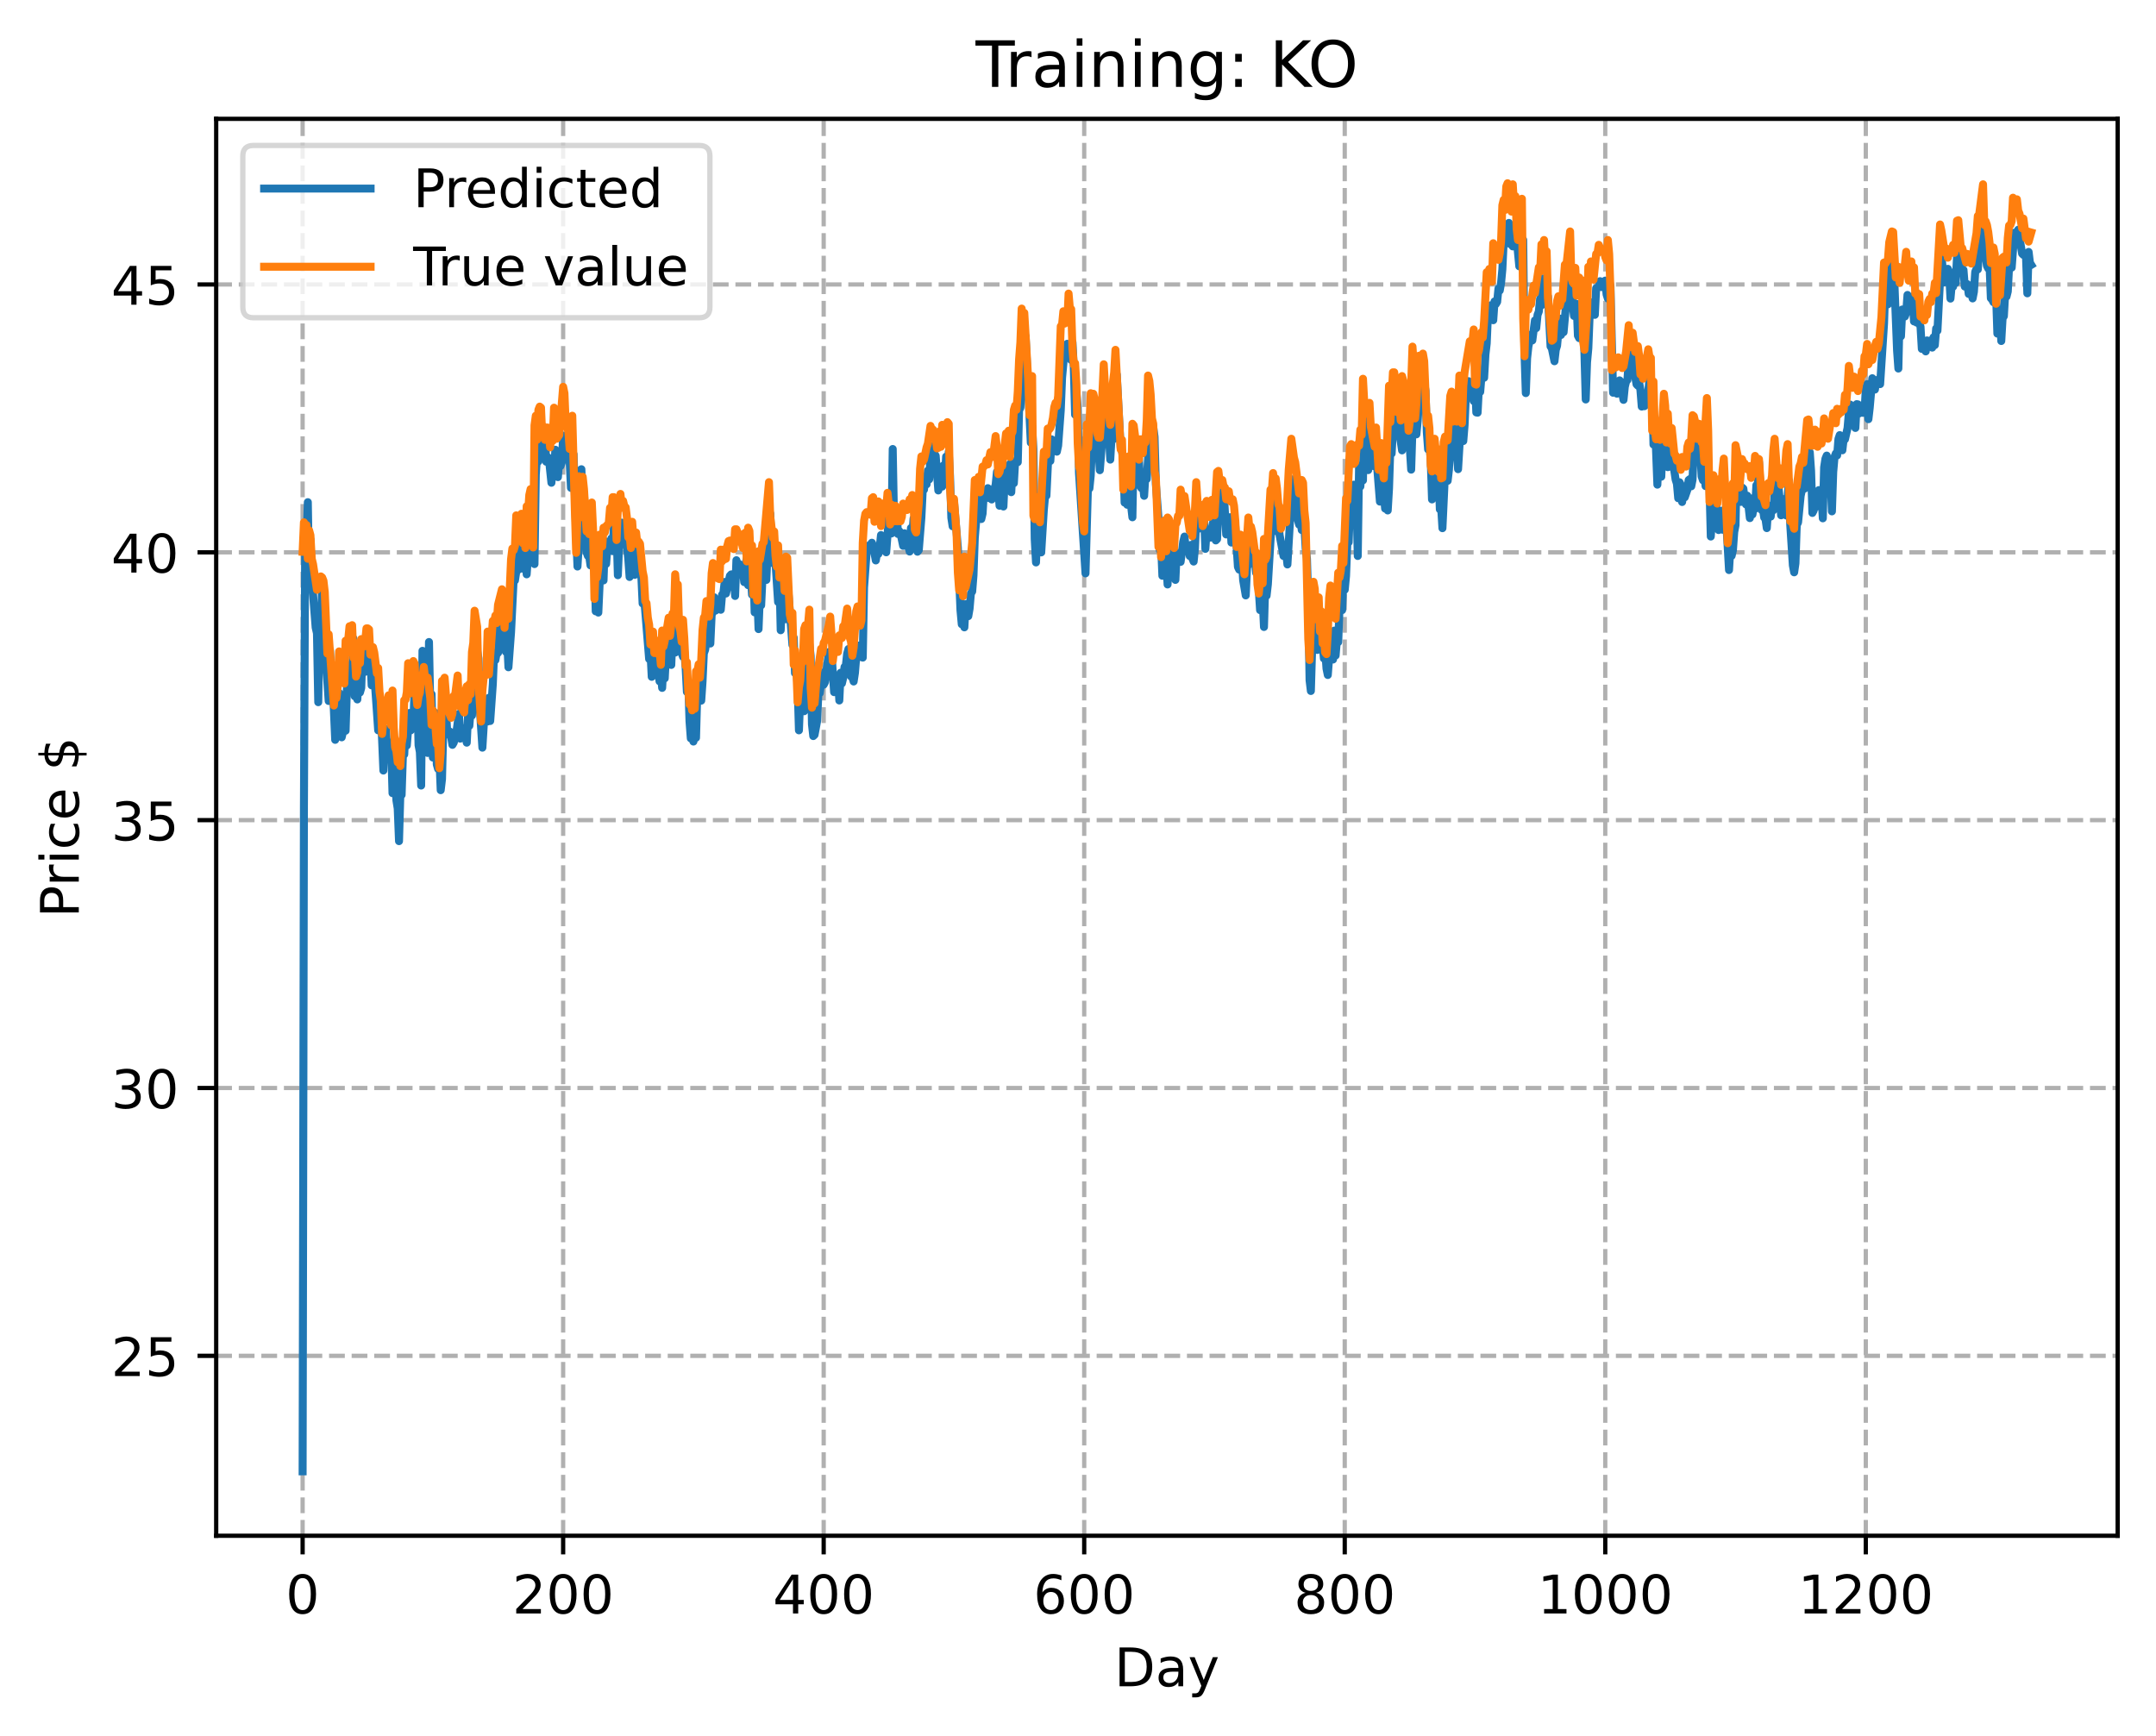 <?xml version="1.0" encoding="utf-8" standalone="no"?>
<!DOCTYPE svg PUBLIC "-//W3C//DTD SVG 1.1//EN"
  "http://www.w3.org/Graphics/SVG/1.1/DTD/svg11.dtd">
<!-- Created with matplotlib (https://matplotlib.org/) -->
<svg height="325.986pt" version="1.1" viewBox="0 0 404.923 325.986" width="404.923pt" xmlns="http://www.w3.org/2000/svg" xmlns:xlink="http://www.w3.org/1999/xlink">
 <defs>
  <style type="text/css">
*{stroke-linecap:butt;stroke-linejoin:round;}
  </style>
 </defs>
 <g id="figure_1">
  <g id="patch_1">
   <path d="M 0 325.986 
L 404.923 325.986 
L 404.923 0 
L 0 0 
z
" style="fill:#ffffff;"/>
  </g>
  <g id="axes_1">
   <g id="patch_2">
    <path d="M 40.603 288.43 
L 397.723 288.43 
L 397.723 22.318 
L 40.603 22.318 
z
" style="fill:#ffffff;"/>
   </g>
   <g id="matplotlib.axis_1">
    <g id="xtick_1">
     <g id="line2d_1">
      <path clip-path="url(#p38902e7e6e)" d="M 56.836 288.43 
L 56.836 22.318 
" style="fill:none;stroke:#b0b0b0;stroke-dasharray:2.96,1.28;stroke-dashoffset:0;stroke-width:0.8;"/>
     </g>
     <g id="line2d_2">
      <defs>
       <path d="M 0 0 
L 0 3.5 
" id="m5a6e70cbe3" style="stroke:#000000;stroke-width:0.8;"/>
      </defs>
      <g>
       <use style="stroke:#000000;stroke-width:0.8;" x="56.836" xlink:href="#m5a6e70cbe3" y="288.43"/>
      </g>
     </g>
     <g id="text_1">
      <!-- 0 -->
      <defs>
       <path d="M 31.781 66.406 
Q 24.172 66.406 20.328 58.906 
Q 16.5 51.422 16.5 36.375 
Q 16.5 21.391 20.328 13.891 
Q 24.172 6.391 31.781 6.391 
Q 39.453 6.391 43.281 13.891 
Q 47.125 21.391 47.125 36.375 
Q 47.125 51.422 43.281 58.906 
Q 39.453 66.406 31.781 66.406 
z
M 31.781 74.219 
Q 44.047 74.219 50.516 64.516 
Q 56.984 54.828 56.984 36.375 
Q 56.984 17.969 50.516 8.266 
Q 44.047 -1.422 31.781 -1.422 
Q 19.531 -1.422 13.062 8.266 
Q 6.594 17.969 6.594 36.375 
Q 6.594 54.828 13.062 64.516 
Q 19.531 74.219 31.781 74.219 
z
" id="DejaVuSans-48"/>
      </defs>
      <g transform="translate(53.655 303.029)scale(0.1 -0.1)">
       <use xlink:href="#DejaVuSans-48"/>
      </g>
     </g>
    </g>
    <g id="xtick_2">
     <g id="line2d_3">
      <path clip-path="url(#p38902e7e6e)" d="M 105.766 288.43 
L 105.766 22.318 
" style="fill:none;stroke:#b0b0b0;stroke-dasharray:2.96,1.28;stroke-dashoffset:0;stroke-width:0.8;"/>
     </g>
     <g id="line2d_4">
      <g>
       <use style="stroke:#000000;stroke-width:0.8;" x="105.766" xlink:href="#m5a6e70cbe3" y="288.43"/>
      </g>
     </g>
     <g id="text_2">
      <!-- 200 -->
      <defs>
       <path d="M 19.188 8.297 
L 53.609 8.297 
L 53.609 0 
L 7.328 0 
L 7.328 8.297 
Q 12.938 14.109 22.625 23.891 
Q 32.328 33.688 34.812 36.531 
Q 39.547 41.844 41.422 45.531 
Q 43.312 49.219 43.312 52.781 
Q 43.312 58.594 39.234 62.25 
Q 35.156 65.922 28.609 65.922 
Q 23.969 65.922 18.812 64.312 
Q 13.672 62.703 7.812 59.422 
L 7.812 69.391 
Q 13.766 71.781 18.938 73 
Q 24.125 74.219 28.422 74.219 
Q 39.75 74.219 46.484 68.547 
Q 53.219 62.891 53.219 53.422 
Q 53.219 48.922 51.531 44.891 
Q 49.859 40.875 45.406 35.406 
Q 44.188 33.984 37.641 27.219 
Q 31.109 20.453 19.188 8.297 
z
" id="DejaVuSans-50"/>
      </defs>
      <g transform="translate(96.223 303.029)scale(0.1 -0.1)">
       <use xlink:href="#DejaVuSans-50"/>
       <use x="63.623" xlink:href="#DejaVuSans-48"/>
       <use x="127.246" xlink:href="#DejaVuSans-48"/>
      </g>
     </g>
    </g>
    <g id="xtick_3">
     <g id="line2d_5">
      <path clip-path="url(#p38902e7e6e)" d="M 154.697 288.43 
L 154.697 22.318 
" style="fill:none;stroke:#b0b0b0;stroke-dasharray:2.96,1.28;stroke-dashoffset:0;stroke-width:0.8;"/>
     </g>
     <g id="line2d_6">
      <g>
       <use style="stroke:#000000;stroke-width:0.8;" x="154.697" xlink:href="#m5a6e70cbe3" y="288.43"/>
      </g>
     </g>
     <g id="text_3">
      <!-- 400 -->
      <defs>
       <path d="M 37.797 64.312 
L 12.891 25.391 
L 37.797 25.391 
z
M 35.203 72.906 
L 47.609 72.906 
L 47.609 25.391 
L 58.016 25.391 
L 58.016 17.188 
L 47.609 17.188 
L 47.609 0 
L 37.797 0 
L 37.797 17.188 
L 4.891 17.188 
L 4.891 26.703 
z
" id="DejaVuSans-52"/>
      </defs>
      <g transform="translate(145.153 303.029)scale(0.1 -0.1)">
       <use xlink:href="#DejaVuSans-52"/>
       <use x="63.623" xlink:href="#DejaVuSans-48"/>
       <use x="127.246" xlink:href="#DejaVuSans-48"/>
      </g>
     </g>
    </g>
    <g id="xtick_4">
     <g id="line2d_7">
      <path clip-path="url(#p38902e7e6e)" d="M 203.628 288.43 
L 203.628 22.318 
" style="fill:none;stroke:#b0b0b0;stroke-dasharray:2.96,1.28;stroke-dashoffset:0;stroke-width:0.8;"/>
     </g>
     <g id="line2d_8">
      <g>
       <use style="stroke:#000000;stroke-width:0.8;" x="203.628" xlink:href="#m5a6e70cbe3" y="288.43"/>
      </g>
     </g>
     <g id="text_4">
      <!-- 600 -->
      <defs>
       <path d="M 33.016 40.375 
Q 26.375 40.375 22.484 35.828 
Q 18.609 31.297 18.609 23.391 
Q 18.609 15.531 22.484 10.953 
Q 26.375 6.391 33.016 6.391 
Q 39.656 6.391 43.531 10.953 
Q 47.406 15.531 47.406 23.391 
Q 47.406 31.297 43.531 35.828 
Q 39.656 40.375 33.016 40.375 
z
M 52.594 71.297 
L 52.594 62.312 
Q 48.875 64.062 45.094 64.984 
Q 41.312 65.922 37.594 65.922 
Q 27.828 65.922 22.672 59.328 
Q 17.531 52.734 16.797 39.406 
Q 19.672 43.656 24.016 45.922 
Q 28.375 48.188 33.594 48.188 
Q 44.578 48.188 50.953 41.516 
Q 57.328 34.859 57.328 23.391 
Q 57.328 12.156 50.688 5.359 
Q 44.047 -1.422 33.016 -1.422 
Q 20.359 -1.422 13.672 8.266 
Q 6.984 17.969 6.984 36.375 
Q 6.984 53.656 15.188 63.938 
Q 23.391 74.219 37.203 74.219 
Q 40.922 74.219 44.703 73.484 
Q 48.484 72.75 52.594 71.297 
z
" id="DejaVuSans-54"/>
      </defs>
      <g transform="translate(194.084 303.029)scale(0.1 -0.1)">
       <use xlink:href="#DejaVuSans-54"/>
       <use x="63.623" xlink:href="#DejaVuSans-48"/>
       <use x="127.246" xlink:href="#DejaVuSans-48"/>
      </g>
     </g>
    </g>
    <g id="xtick_5">
     <g id="line2d_9">
      <path clip-path="url(#p38902e7e6e)" d="M 252.558 288.43 
L 252.558 22.318 
" style="fill:none;stroke:#b0b0b0;stroke-dasharray:2.96,1.28;stroke-dashoffset:0;stroke-width:0.8;"/>
     </g>
     <g id="line2d_10">
      <g>
       <use style="stroke:#000000;stroke-width:0.8;" x="252.558" xlink:href="#m5a6e70cbe3" y="288.43"/>
      </g>
     </g>
     <g id="text_5">
      <!-- 800 -->
      <defs>
       <path d="M 31.781 34.625 
Q 24.75 34.625 20.719 30.859 
Q 16.703 27.094 16.703 20.516 
Q 16.703 13.922 20.719 10.156 
Q 24.75 6.391 31.781 6.391 
Q 38.812 6.391 42.859 10.172 
Q 46.922 13.969 46.922 20.516 
Q 46.922 27.094 42.891 30.859 
Q 38.875 34.625 31.781 34.625 
z
M 21.922 38.812 
Q 15.578 40.375 12.031 44.719 
Q 8.5 49.078 8.5 55.328 
Q 8.5 64.062 14.719 69.141 
Q 20.953 74.219 31.781 74.219 
Q 42.672 74.219 48.875 69.141 
Q 55.078 64.062 55.078 55.328 
Q 55.078 49.078 51.531 44.719 
Q 48 40.375 41.703 38.812 
Q 48.828 37.156 52.797 32.312 
Q 56.781 27.484 56.781 20.516 
Q 56.781 9.906 50.312 4.234 
Q 43.844 -1.422 31.781 -1.422 
Q 19.734 -1.422 13.25 4.234 
Q 6.781 9.906 6.781 20.516 
Q 6.781 27.484 10.781 32.312 
Q 14.797 37.156 21.922 38.812 
z
M 18.312 54.391 
Q 18.312 48.734 21.844 45.562 
Q 25.391 42.391 31.781 42.391 
Q 38.141 42.391 41.719 45.562 
Q 45.312 48.734 45.312 54.391 
Q 45.312 60.062 41.719 63.234 
Q 38.141 66.406 31.781 66.406 
Q 25.391 66.406 21.844 63.234 
Q 18.312 60.062 18.312 54.391 
z
" id="DejaVuSans-56"/>
      </defs>
      <g transform="translate(243.015 303.029)scale(0.1 -0.1)">
       <use xlink:href="#DejaVuSans-56"/>
       <use x="63.623" xlink:href="#DejaVuSans-48"/>
       <use x="127.246" xlink:href="#DejaVuSans-48"/>
      </g>
     </g>
    </g>
    <g id="xtick_6">
     <g id="line2d_11">
      <path clip-path="url(#p38902e7e6e)" d="M 301.489 288.43 
L 301.489 22.318 
" style="fill:none;stroke:#b0b0b0;stroke-dasharray:2.96,1.28;stroke-dashoffset:0;stroke-width:0.8;"/>
     </g>
     <g id="line2d_12">
      <g>
       <use style="stroke:#000000;stroke-width:0.8;" x="301.489" xlink:href="#m5a6e70cbe3" y="288.43"/>
      </g>
     </g>
     <g id="text_6">
      <!-- 1000 -->
      <defs>
       <path d="M 12.406 8.297 
L 28.516 8.297 
L 28.516 63.922 
L 10.984 60.406 
L 10.984 69.391 
L 28.422 72.906 
L 38.281 72.906 
L 38.281 8.297 
L 54.391 8.297 
L 54.391 0 
L 12.406 0 
z
" id="DejaVuSans-49"/>
      </defs>
      <g transform="translate(288.764 303.029)scale(0.1 -0.1)">
       <use xlink:href="#DejaVuSans-49"/>
       <use x="63.623" xlink:href="#DejaVuSans-48"/>
       <use x="127.246" xlink:href="#DejaVuSans-48"/>
       <use x="190.869" xlink:href="#DejaVuSans-48"/>
      </g>
     </g>
    </g>
    <g id="xtick_7">
     <g id="line2d_13">
      <path clip-path="url(#p38902e7e6e)" d="M 350.419 288.43 
L 350.419 22.318 
" style="fill:none;stroke:#b0b0b0;stroke-dasharray:2.96,1.28;stroke-dashoffset:0;stroke-width:0.8;"/>
     </g>
     <g id="line2d_14">
      <g>
       <use style="stroke:#000000;stroke-width:0.8;" x="350.419" xlink:href="#m5a6e70cbe3" y="288.43"/>
      </g>
     </g>
     <g id="text_7">
      <!-- 1200 -->
      <g transform="translate(337.694 303.029)scale(0.1 -0.1)">
       <use xlink:href="#DejaVuSans-49"/>
       <use x="63.623" xlink:href="#DejaVuSans-50"/>
       <use x="127.246" xlink:href="#DejaVuSans-48"/>
       <use x="190.869" xlink:href="#DejaVuSans-48"/>
      </g>
     </g>
    </g>
    <g id="text_8">
     <!-- Day -->
     <defs>
      <path d="M 19.672 64.797 
L 19.672 8.109 
L 31.594 8.109 
Q 46.688 8.109 53.688 14.938 
Q 60.688 21.781 60.688 36.531 
Q 60.688 51.172 53.688 57.984 
Q 46.688 64.797 31.594 64.797 
z
M 9.812 72.906 
L 30.078 72.906 
Q 51.266 72.906 61.172 64.094 
Q 71.094 55.281 71.094 36.531 
Q 71.094 17.672 61.125 8.828 
Q 51.172 0 30.078 0 
L 9.812 0 
z
" id="DejaVuSans-68"/>
      <path d="M 34.281 27.484 
Q 23.391 27.484 19.188 25 
Q 14.984 22.516 14.984 16.5 
Q 14.984 11.719 18.141 8.906 
Q 21.297 6.109 26.703 6.109 
Q 34.188 6.109 38.703 11.406 
Q 43.219 16.703 43.219 25.484 
L 43.219 27.484 
z
M 52.203 31.203 
L 52.203 0 
L 43.219 0 
L 43.219 8.297 
Q 40.141 3.328 35.547 0.953 
Q 30.953 -1.422 24.312 -1.422 
Q 15.922 -1.422 10.953 3.297 
Q 6 8.016 6 15.922 
Q 6 25.141 12.172 29.828 
Q 18.359 34.516 30.609 34.516 
L 43.219 34.516 
L 43.219 35.406 
Q 43.219 41.609 39.141 45 
Q 35.062 48.391 27.688 48.391 
Q 23 48.391 18.547 47.266 
Q 14.109 46.141 10.016 43.891 
L 10.016 52.203 
Q 14.938 54.109 19.578 55.047 
Q 24.219 56 28.609 56 
Q 40.484 56 46.344 49.844 
Q 52.203 43.703 52.203 31.203 
z
" id="DejaVuSans-97"/>
      <path d="M 32.172 -5.078 
Q 28.375 -14.844 24.75 -17.812 
Q 21.141 -20.797 15.094 -20.797 
L 7.906 -20.797 
L 7.906 -13.281 
L 13.188 -13.281 
Q 16.891 -13.281 18.938 -11.516 
Q 21 -9.766 23.484 -3.219 
L 25.094 0.875 
L 2.984 54.688 
L 12.5 54.688 
L 29.594 11.922 
L 46.688 54.688 
L 56.203 54.688 
z
" id="DejaVuSans-121"/>
     </defs>
     <g transform="translate(209.29 316.707)scale(0.1 -0.1)">
      <use xlink:href="#DejaVuSans-68"/>
      <use x="77.002" xlink:href="#DejaVuSans-97"/>
      <use x="138.281" xlink:href="#DejaVuSans-121"/>
     </g>
    </g>
   </g>
   <g id="matplotlib.axis_2">
    <g id="ytick_1">
     <g id="line2d_15">
      <path clip-path="url(#p38902e7e6e)" d="M 40.603 254.643 
L 397.723 254.643 
" style="fill:none;stroke:#b0b0b0;stroke-dasharray:2.96,1.28;stroke-dashoffset:0;stroke-width:0.8;"/>
     </g>
     <g id="line2d_16">
      <defs>
       <path d="M 0 0 
L -3.5 0 
" id="m1726b7c210" style="stroke:#000000;stroke-width:0.8;"/>
      </defs>
      <g>
       <use style="stroke:#000000;stroke-width:0.8;" x="40.603" xlink:href="#m1726b7c210" y="254.643"/>
      </g>
     </g>
     <g id="text_9">
      <!-- 25 -->
      <defs>
       <path d="M 10.797 72.906 
L 49.516 72.906 
L 49.516 64.594 
L 19.828 64.594 
L 19.828 46.734 
Q 21.969 47.469 24.109 47.828 
Q 26.266 48.188 28.422 48.188 
Q 40.625 48.188 47.75 41.5 
Q 54.891 34.812 54.891 23.391 
Q 54.891 11.625 47.562 5.094 
Q 40.234 -1.422 26.906 -1.422 
Q 22.312 -1.422 17.547 -0.641 
Q 12.797 0.141 7.719 1.703 
L 7.719 11.625 
Q 12.109 9.234 16.797 8.062 
Q 21.484 6.891 26.703 6.891 
Q 35.156 6.891 40.078 11.328 
Q 45.016 15.766 45.016 23.391 
Q 45.016 31 40.078 35.438 
Q 35.156 39.891 26.703 39.891 
Q 22.75 39.891 18.812 39.016 
Q 14.891 38.141 10.797 36.281 
z
" id="DejaVuSans-53"/>
      </defs>
      <g transform="translate(20.878 258.443)scale(0.1 -0.1)">
       <use xlink:href="#DejaVuSans-50"/>
       <use x="63.623" xlink:href="#DejaVuSans-53"/>
      </g>
     </g>
    </g>
    <g id="ytick_2">
     <g id="line2d_17">
      <path clip-path="url(#p38902e7e6e)" d="M 40.603 204.34 
L 397.723 204.34 
" style="fill:none;stroke:#b0b0b0;stroke-dasharray:2.96,1.28;stroke-dashoffset:0;stroke-width:0.8;"/>
     </g>
     <g id="line2d_18">
      <g>
       <use style="stroke:#000000;stroke-width:0.8;" x="40.603" xlink:href="#m1726b7c210" y="204.34"/>
      </g>
     </g>
     <g id="text_10">
      <!-- 30 -->
      <defs>
       <path d="M 40.578 39.312 
Q 47.656 37.797 51.625 33 
Q 55.609 28.219 55.609 21.188 
Q 55.609 10.406 48.188 4.484 
Q 40.766 -1.422 27.094 -1.422 
Q 22.516 -1.422 17.656 -0.516 
Q 12.797 0.391 7.625 2.203 
L 7.625 11.719 
Q 11.719 9.328 16.594 8.109 
Q 21.484 6.891 26.812 6.891 
Q 36.078 6.891 40.938 10.547 
Q 45.797 14.203 45.797 21.188 
Q 45.797 27.641 41.281 31.266 
Q 36.766 34.906 28.719 34.906 
L 20.219 34.906 
L 20.219 43.016 
L 29.109 43.016 
Q 36.375 43.016 40.234 45.922 
Q 44.094 48.828 44.094 54.297 
Q 44.094 59.906 40.109 62.906 
Q 36.141 65.922 28.719 65.922 
Q 24.656 65.922 20.016 65.031 
Q 15.375 64.156 9.812 62.312 
L 9.812 71.094 
Q 15.438 72.656 20.344 73.438 
Q 25.25 74.219 29.594 74.219 
Q 40.828 74.219 47.359 69.109 
Q 53.906 64.016 53.906 55.328 
Q 53.906 49.266 50.438 45.094 
Q 46.969 40.922 40.578 39.312 
z
" id="DejaVuSans-51"/>
      </defs>
      <g transform="translate(20.878 208.139)scale(0.1 -0.1)">
       <use xlink:href="#DejaVuSans-51"/>
       <use x="63.623" xlink:href="#DejaVuSans-48"/>
      </g>
     </g>
    </g>
    <g id="ytick_3">
     <g id="line2d_19">
      <path clip-path="url(#p38902e7e6e)" d="M 40.603 154.036 
L 397.723 154.036 
" style="fill:none;stroke:#b0b0b0;stroke-dasharray:2.96,1.28;stroke-dashoffset:0;stroke-width:0.8;"/>
     </g>
     <g id="line2d_20">
      <g>
       <use style="stroke:#000000;stroke-width:0.8;" x="40.603" xlink:href="#m1726b7c210" y="154.036"/>
      </g>
     </g>
     <g id="text_11">
      <!-- 35 -->
      <g transform="translate(20.878 157.835)scale(0.1 -0.1)">
       <use xlink:href="#DejaVuSans-51"/>
       <use x="63.623" xlink:href="#DejaVuSans-53"/>
      </g>
     </g>
    </g>
    <g id="ytick_4">
     <g id="line2d_21">
      <path clip-path="url(#p38902e7e6e)" d="M 40.603 103.733 
L 397.723 103.733 
" style="fill:none;stroke:#b0b0b0;stroke-dasharray:2.96,1.28;stroke-dashoffset:0;stroke-width:0.8;"/>
     </g>
     <g id="line2d_22">
      <g>
       <use style="stroke:#000000;stroke-width:0.8;" x="40.603" xlink:href="#m1726b7c210" y="103.733"/>
      </g>
     </g>
     <g id="text_12">
      <!-- 40 -->
      <g transform="translate(20.878 107.532)scale(0.1 -0.1)">
       <use xlink:href="#DejaVuSans-52"/>
       <use x="63.623" xlink:href="#DejaVuSans-48"/>
      </g>
     </g>
    </g>
    <g id="ytick_5">
     <g id="line2d_23">
      <path clip-path="url(#p38902e7e6e)" d="M 40.603 53.429 
L 397.723 53.429 
" style="fill:none;stroke:#b0b0b0;stroke-dasharray:2.96,1.28;stroke-dashoffset:0;stroke-width:0.8;"/>
     </g>
     <g id="line2d_24">
      <g>
       <use style="stroke:#000000;stroke-width:0.8;" x="40.603" xlink:href="#m1726b7c210" y="53.429"/>
      </g>
     </g>
     <g id="text_13">
      <!-- 45 -->
      <g transform="translate(20.878 57.228)scale(0.1 -0.1)">
       <use xlink:href="#DejaVuSans-52"/>
       <use x="63.623" xlink:href="#DejaVuSans-53"/>
      </g>
     </g>
    </g>
    <g id="text_14">
     <!-- Price $ -->
     <defs>
      <path d="M 19.672 64.797 
L 19.672 37.406 
L 32.078 37.406 
Q 38.969 37.406 42.719 40.969 
Q 46.484 44.531 46.484 51.125 
Q 46.484 57.672 42.719 61.234 
Q 38.969 64.797 32.078 64.797 
z
M 9.812 72.906 
L 32.078 72.906 
Q 44.344 72.906 50.609 67.359 
Q 56.891 61.812 56.891 51.125 
Q 56.891 40.328 50.609 34.812 
Q 44.344 29.297 32.078 29.297 
L 19.672 29.297 
L 19.672 0 
L 9.812 0 
z
" id="DejaVuSans-80"/>
      <path d="M 41.109 46.297 
Q 39.594 47.172 37.812 47.578 
Q 36.031 48 33.891 48 
Q 26.266 48 22.188 43.047 
Q 18.109 38.094 18.109 28.812 
L 18.109 0 
L 9.078 0 
L 9.078 54.688 
L 18.109 54.688 
L 18.109 46.188 
Q 20.953 51.172 25.484 53.578 
Q 30.031 56 36.531 56 
Q 37.453 56 38.578 55.875 
Q 39.703 55.766 41.062 55.516 
z
" id="DejaVuSans-114"/>
      <path d="M 9.422 54.688 
L 18.406 54.688 
L 18.406 0 
L 9.422 0 
z
M 9.422 75.984 
L 18.406 75.984 
L 18.406 64.594 
L 9.422 64.594 
z
" id="DejaVuSans-105"/>
      <path d="M 48.781 52.594 
L 48.781 44.188 
Q 44.969 46.297 41.141 47.344 
Q 37.312 48.391 33.406 48.391 
Q 24.656 48.391 19.812 42.844 
Q 14.984 37.312 14.984 27.297 
Q 14.984 17.281 19.812 11.734 
Q 24.656 6.203 33.406 6.203 
Q 37.312 6.203 41.141 7.25 
Q 44.969 8.297 48.781 10.406 
L 48.781 2.094 
Q 45.016 0.344 40.984 -0.531 
Q 36.969 -1.422 32.422 -1.422 
Q 20.062 -1.422 12.781 6.344 
Q 5.516 14.109 5.516 27.297 
Q 5.516 40.672 12.859 48.328 
Q 20.219 56 33.016 56 
Q 37.156 56 41.109 55.141 
Q 45.062 54.297 48.781 52.594 
z
" id="DejaVuSans-99"/>
      <path d="M 56.203 29.594 
L 56.203 25.203 
L 14.891 25.203 
Q 15.484 15.922 20.484 11.062 
Q 25.484 6.203 34.422 6.203 
Q 39.594 6.203 44.453 7.469 
Q 49.312 8.734 54.109 11.281 
L 54.109 2.781 
Q 49.266 0.734 44.188 -0.344 
Q 39.109 -1.422 33.891 -1.422 
Q 20.797 -1.422 13.156 6.188 
Q 5.516 13.812 5.516 26.812 
Q 5.516 40.234 12.766 48.109 
Q 20.016 56 32.328 56 
Q 43.359 56 49.781 48.891 
Q 56.203 41.797 56.203 29.594 
z
M 47.219 32.234 
Q 47.125 39.594 43.094 43.984 
Q 39.062 48.391 32.422 48.391 
Q 24.906 48.391 20.391 44.141 
Q 15.875 39.891 15.188 32.172 
z
" id="DejaVuSans-101"/>
      <path id="DejaVuSans-32"/>
      <path d="M 33.797 -14.703 
L 28.906 -14.703 
L 28.859 0 
Q 23.734 0.094 18.609 1.188 
Q 13.484 2.297 8.297 4.5 
L 8.297 13.281 
Q 13.281 10.156 18.375 8.562 
Q 23.484 6.984 28.906 6.938 
L 28.906 29.203 
Q 18.109 30.953 13.203 35.156 
Q 8.297 39.359 8.297 46.688 
Q 8.297 54.641 13.625 59.219 
Q 18.953 63.812 28.906 64.5 
L 28.906 75.984 
L 33.797 75.984 
L 33.797 64.656 
Q 38.328 64.453 42.578 63.688 
Q 46.828 62.938 50.875 61.625 
L 50.875 53.078 
Q 46.828 55.125 42.547 56.25 
Q 38.281 57.375 33.797 57.562 
L 33.797 36.719 
Q 44.875 35.016 50.094 30.609 
Q 55.328 26.219 55.328 18.609 
Q 55.328 10.359 49.781 5.594 
Q 44.234 0.828 33.797 0.094 
z
M 28.906 37.594 
L 28.906 57.625 
Q 23.25 56.984 20.266 54.391 
Q 17.281 51.812 17.281 47.516 
Q 17.281 43.312 20.031 40.969 
Q 22.797 38.625 28.906 37.594 
z
M 33.797 28.219 
L 33.797 7.078 
Q 39.984 7.906 43.141 10.594 
Q 46.297 13.281 46.297 17.672 
Q 46.297 21.969 43.281 24.5 
Q 40.281 27.047 33.797 28.219 
z
" id="DejaVuSans-36"/>
     </defs>
     <g transform="translate(14.798 172.342)rotate(-90)scale(0.1 -0.1)">
      <use xlink:href="#DejaVuSans-80"/>
      <use x="58.553" xlink:href="#DejaVuSans-114"/>
      <use x="99.666" xlink:href="#DejaVuSans-105"/>
      <use x="127.449" xlink:href="#DejaVuSans-99"/>
      <use x="182.43" xlink:href="#DejaVuSans-101"/>
      <use x="243.953" xlink:href="#DejaVuSans-32"/>
      <use x="275.74" xlink:href="#DejaVuSans-36"/>
     </g>
    </g>
   </g>
   <g id="line2d_25">
    <path clip-path="url(#p38902e7e6e)" d="M 56.836 276.334 
L 57.081 151.778 
L 57.325 100.101 
L 57.57 101.565 
L 57.814 94.318 
L 58.059 109.53 
L 58.304 101.321 
L 58.548 108.466 
L 59.282 117.861 
L 59.527 118.931 
L 59.772 131.88 
L 60.016 117.628 
L 60.261 121.233 
L 60.506 108.864 
L 60.995 120.891 
L 61.729 131.656 
L 61.974 122.118 
L 62.218 127.384 
L 62.463 127.827 
L 62.952 138.952 
L 63.197 132.038 
L 63.441 134.472 
L 63.686 130.117 
L 63.931 130.638 
L 64.175 138.479 
L 64.42 137.42 
L 64.665 133.362 
L 64.909 137.24 
L 65.154 129.286 
L 65.399 129.792 
L 65.888 124.788 
L 66.133 126.533 
L 66.377 119.915 
L 66.622 130.77 
L 66.867 130.544 
L 67.111 131.362 
L 67.356 127.46 
L 67.601 130.061 
L 67.845 129.211 
L 68.09 122.01 
L 68.335 125.106 
L 68.579 126.18 
L 68.824 123.051 
L 69.069 122.657 
L 69.313 122.654 
L 69.558 123.361 
L 69.802 128.716 
L 70.047 124.935 
L 70.292 126.727 
L 70.781 133.597 
L 71.026 137.171 
L 71.27 131.692 
L 71.515 133.119 
L 72.004 144.717 
L 72.249 138.199 
L 72.494 136.92 
L 72.738 141.439 
L 72.983 139.405 
L 73.228 139.464 
L 73.472 140.129 
L 73.717 148.967 
L 73.962 140.431 
L 74.206 144.316 
L 74.451 150.322 
L 74.696 151.845 
L 74.94 157.976 
L 75.185 149.26 
L 75.429 149.294 
L 75.674 141.732 
L 75.919 141.694 
L 76.163 136.959 
L 76.408 140.015 
L 76.897 133.903 
L 77.142 137.171 
L 77.387 134.31 
L 77.631 136.067 
L 77.876 128.714 
L 78.121 128.963 
L 78.365 129.917 
L 78.61 139.965 
L 78.855 141.232 
L 79.099 147.535 
L 79.344 122.235 
L 79.589 125.932 
L 79.833 123.311 
L 80.078 127.472 
L 80.323 141.415 
L 80.567 120.578 
L 80.812 132.672 
L 81.056 130.379 
L 81.301 142.279 
L 81.546 135.238 
L 81.79 133.903 
L 82.035 143.575 
L 82.28 144.415 
L 82.524 142.36 
L 82.769 148.406 
L 83.014 146.327 
L 83.258 136.46 
L 83.503 137.229 
L 83.748 133.498 
L 83.992 137.343 
L 84.237 137.963 
L 84.482 137.395 
L 84.726 138.372 
L 84.971 139.892 
L 85.216 139.478 
L 85.705 137.587 
L 86.194 134.062 
L 86.439 138.728 
L 86.684 137.774 
L 87.173 136.774 
L 87.662 139.481 
L 87.907 134.28 
L 88.151 136.315 
L 88.396 133.13 
L 88.641 134.388 
L 88.885 128.055 
L 89.13 125.493 
L 89.375 118.943 
L 89.619 122.161 
L 89.864 123.684 
L 90.109 132.935 
L 90.598 140.421 
L 91.087 132.449 
L 91.332 135.092 
L 91.577 135.506 
L 91.821 131.05 
L 92.066 135.412 
L 92.555 128.502 
L 92.8 122.629 
L 93.044 123.971 
L 93.289 122.576 
L 93.534 122.621 
L 93.778 118.195 
L 94.023 117.048 
L 94.268 117.418 
L 94.512 115.69 
L 94.757 120.793 
L 95.002 122.412 
L 95.246 120.322 
L 95.491 125.322 
L 95.98 118.73 
L 96.47 108.796 
L 96.714 109.02 
L 96.959 107.382 
L 97.204 102.626 
L 97.448 106.954 
L 97.693 103.098 
L 97.938 104.073 
L 98.182 101.702 
L 98.427 106.885 
L 98.672 103.309 
L 98.916 107.867 
L 99.161 104.428 
L 99.405 105.711 
L 99.895 98.439 
L 100.139 98.975 
L 100.384 105.941 
L 100.629 89.155 
L 100.873 85.503 
L 101.118 86.665 
L 101.363 80.635 
L 101.607 80.4 
L 101.852 80.789 
L 102.097 83.808 
L 102.341 81.852 
L 102.586 86.719 
L 102.831 85.812 
L 103.075 86.035 
L 103.565 90.669 
L 103.809 87.737 
L 104.054 88.571 
L 104.299 84.467 
L 104.543 86.43 
L 104.788 89.606 
L 105.032 85.877 
L 105.277 87.524 
L 105.522 86.813 
L 105.766 81.8 
L 106.011 83.112 
L 106.256 81.789 
L 106.5 84.887 
L 106.745 85.37 
L 106.99 86.693 
L 107.234 91.631 
L 107.479 90.291 
L 107.724 85.315 
L 108.213 100.417 
L 108.458 106.401 
L 108.947 98.24 
L 109.192 88.128 
L 109.436 94.212 
L 109.681 92.576 
L 110.17 103.724 
L 110.415 104.411 
L 110.66 104.467 
L 110.904 106.185 
L 111.149 104.499 
L 111.393 101.103 
L 111.638 104.327 
L 111.883 114.811 
L 112.127 110.942 
L 112.372 115.049 
L 112.861 104.211 
L 113.351 109.013 
L 113.595 101.634 
L 113.84 105.909 
L 114.085 102.571 
L 114.329 103.196 
L 114.574 103.446 
L 114.819 101.135 
L 115.063 103.511 
L 115.308 98.624 
L 115.553 98.415 
L 115.797 99.563 
L 116.042 108.033 
L 116.287 102.133 
L 116.776 98.155 
L 117.02 99.578 
L 117.51 100.668 
L 117.999 104.931 
L 118.244 108.365 
L 118.488 103.037 
L 118.733 107.161 
L 118.978 101.254 
L 119.222 107.965 
L 119.467 104.444 
L 119.712 104.053 
L 119.956 107.853 
L 120.201 105.089 
L 120.446 108.116 
L 120.69 113.343 
L 120.935 111.769 
L 121.914 123.769 
L 122.158 122.404 
L 122.403 127.117 
L 122.648 124.706 
L 122.892 123.43 
L 123.137 126.598 
L 123.381 126.518 
L 123.626 126.268 
L 123.871 127.958 
L 124.115 126.615 
L 124.36 129.197 
L 124.605 124.616 
L 124.849 127.408 
L 125.094 122.802 
L 125.339 121.103 
L 125.583 121.989 
L 125.828 120.529 
L 126.073 124.883 
L 126.317 118.74 
L 126.562 120.228 
L 126.807 122.562 
L 127.051 116.338 
L 127.296 119.704 
L 127.541 116.795 
L 127.785 121.984 
L 128.275 123.347 
L 128.519 122.273 
L 128.764 125.31 
L 129.008 129.952 
L 129.253 128.047 
L 129.498 135.469 
L 129.742 138.679 
L 129.987 135.931 
L 130.232 139.273 
L 130.476 136.849 
L 130.721 138.566 
L 130.966 129.812 
L 131.21 131.033 
L 131.455 129.549 
L 131.7 131.589 
L 131.944 128.018 
L 132.189 122.716 
L 132.434 122.033 
L 133.168 117.179 
L 133.412 120.861 
L 133.657 115.459 
L 133.902 114.932 
L 134.146 112.182 
L 134.391 114.674 
L 134.636 113.153 
L 134.88 114.198 
L 135.125 113.574 
L 135.369 114.522 
L 135.614 111.695 
L 135.859 111.397 
L 136.103 109.296 
L 136.348 111.47 
L 137.082 108.147 
L 137.327 107.884 
L 137.571 108.175 
L 137.816 107.755 
L 138.061 111.93 
L 138.305 105.216 
L 138.55 106.08 
L 138.795 105.909 
L 139.039 106.248 
L 139.284 107.128 
L 139.529 107.141 
L 139.773 109.332 
L 140.018 106.05 
L 140.263 104.797 
L 140.507 109.901 
L 140.752 104.313 
L 141.241 111.691 
L 141.486 106.636 
L 141.73 115.008 
L 141.975 111.3 
L 142.22 111.437 
L 142.464 118.151 
L 142.709 111.984 
L 142.954 113.69 
L 143.198 108.625 
L 143.443 106.771 
L 143.688 106.028 
L 143.932 108.915 
L 144.422 97.74 
L 144.666 96.467 
L 144.911 102.545 
L 145.156 103.027 
L 145.4 105.937 
L 145.645 105.621 
L 146.134 113.064 
L 146.379 107.984 
L 146.624 118.367 
L 146.868 112.98 
L 147.113 114.213 
L 147.357 114.702 
L 147.602 116.304 
L 147.847 110.134 
L 148.091 111.48 
L 148.825 121.123 
L 149.07 119.765 
L 149.315 126.421 
L 149.559 124.786 
L 149.804 128.791 
L 150.049 137.167 
L 150.293 130.859 
L 150.538 130.106 
L 150.783 122.984 
L 151.027 133.574 
L 151.272 124.478 
L 151.517 123.659 
L 151.761 123.322 
L 152.006 120.902 
L 152.251 123.178 
L 152.495 136.032 
L 152.74 138.242 
L 152.984 138.009 
L 153.474 135.361 
L 153.718 129.748 
L 153.963 130.178 
L 154.452 126.329 
L 154.697 128.591 
L 154.942 128.13 
L 155.676 122.448 
L 155.92 124.09 
L 156.165 122.614 
L 156.654 129.995 
L 156.899 127.634 
L 157.388 127.195 
L 157.633 131.559 
L 157.878 126.354 
L 158.122 128.347 
L 158.367 127.299 
L 158.612 125.262 
L 158.856 125.07 
L 159.101 122.775 
L 159.345 121.891 
L 159.59 125.247 
L 159.835 127.058 
L 160.079 127.068 
L 160.324 127.994 
L 160.569 126.382 
L 160.813 123.37 
L 161.058 123.161 
L 161.303 121.241 
L 161.547 122.685 
L 161.792 123.424 
L 162.037 123.505 
L 162.281 110.365 
L 162.771 103.602 
L 163.015 102.501 
L 163.26 102.578 
L 163.749 101.931 
L 163.994 102.53 
L 164.483 105.258 
L 164.728 103.768 
L 164.972 104.038 
L 165.217 102.799 
L 165.462 100.493 
L 165.706 102.95 
L 165.951 101.951 
L 166.196 101.623 
L 166.44 103.727 
L 166.93 97.27 
L 167.174 97.704 
L 167.419 100.197 
L 167.664 84.328 
L 167.908 97.67 
L 168.153 97.93 
L 168.398 95.632 
L 168.642 100.282 
L 168.887 99.715 
L 169.132 100.188 
L 169.621 102.518 
L 169.866 100.153 
L 170.11 102.541 
L 170.355 102.118 
L 170.6 102.497 
L 170.844 103.591 
L 171.089 99.171 
L 171.333 100.596 
L 171.578 97.372 
L 172.312 103.619 
L 172.557 103.329 
L 173.046 97.238 
L 173.291 92.191 
L 173.535 91.966 
L 173.78 89.813 
L 174.025 90.967 
L 174.269 88.388 
L 174.514 90.033 
L 174.759 85.68 
L 175.003 83.81 
L 175.248 84.753 
L 175.737 85.616 
L 176.227 92.114 
L 176.716 88.909 
L 176.96 91.39 
L 177.205 87.416 
L 177.45 89.781 
L 177.694 85.755 
L 177.939 90.313 
L 178.184 84.835 
L 178.428 89.48 
L 178.673 97.257 
L 178.918 98.844 
L 179.162 94.058 
L 179.896 102.871 
L 180.386 114.597 
L 180.63 117.246 
L 180.875 116.168 
L 181.12 117.822 
L 181.364 113.459 
L 181.609 115.339 
L 181.854 115.726 
L 182.098 114.325 
L 182.343 111.461 
L 182.588 111.091 
L 182.832 108.049 
L 183.077 101.012 
L 183.566 95.152 
L 183.811 93.866 
L 184.055 96.337 
L 184.3 97.481 
L 184.545 96.447 
L 184.789 92.275 
L 185.034 92.973 
L 185.279 92.943 
L 185.523 91.682 
L 185.768 93.55 
L 186.013 92.354 
L 186.257 93.807 
L 186.502 93.273 
L 186.747 91.828 
L 186.991 91.071 
L 187.236 88.612 
L 187.725 94.988 
L 187.97 93.104 
L 188.215 93.016 
L 188.459 95.13 
L 188.704 89.641 
L 188.948 87.857 
L 189.193 87.84 
L 189.438 92.127 
L 189.682 87.131 
L 189.927 92.438 
L 190.172 87.482 
L 190.416 90.753 
L 190.661 86.575 
L 190.906 86.541 
L 191.15 86.801 
L 191.395 77.077 
L 191.64 76.574 
L 191.884 70.761 
L 192.129 67.985 
L 192.374 69.425 
L 192.618 63.145 
L 193.597 83.141 
L 193.842 80.143 
L 194.086 84.33 
L 194.331 101.24 
L 194.575 105.632 
L 194.82 99.389 
L 195.065 99.248 
L 195.554 103.748 
L 196.043 95.758 
L 196.288 93.08 
L 196.533 93.111 
L 197.022 82.757 
L 197.267 86.578 
L 197.511 82.518 
L 198.001 84.47 
L 198.245 83.356 
L 198.49 84.829 
L 198.735 83.683 
L 199.224 77.046 
L 199.469 70.944 
L 199.958 65.555 
L 200.203 67.252 
L 200.447 64.565 
L 200.692 65.435 
L 200.936 65.118 
L 201.181 67.619 
L 201.426 64.298 
L 201.67 68.891 
L 201.915 77.886 
L 202.16 73.573 
L 202.404 76.558 
L 202.649 88.852 
L 203.872 107.687 
L 204.362 90.269 
L 204.606 91.739 
L 204.851 89.304 
L 205.096 83.207 
L 205.34 80.219 
L 205.585 80.089 
L 205.83 80.433 
L 206.074 81.062 
L 206.563 88.308 
L 207.053 82.032 
L 207.542 73.877 
L 208.031 82.117 
L 208.276 81.824 
L 208.521 86.321 
L 208.765 82.025 
L 209.01 82.585 
L 209.255 78.549 
L 209.499 78.918 
L 209.744 70.35 
L 210.478 84.178 
L 210.723 84.802 
L 210.967 86.155 
L 211.212 94.398 
L 211.457 93.619 
L 211.701 94.798 
L 212.191 90.35 
L 212.435 95.043 
L 212.68 97.153 
L 212.924 83.861 
L 213.169 88.836 
L 213.414 86.133 
L 213.658 85.675 
L 213.903 86.067 
L 214.148 91.306 
L 214.392 91.701 
L 214.637 90.852 
L 214.882 93.121 
L 215.126 89.054 
L 215.371 89.975 
L 215.616 86.242 
L 215.86 78.781 
L 216.105 79.003 
L 216.594 80.18 
L 216.839 82.038 
L 217.084 90.892 
L 217.573 97.274 
L 217.818 103.314 
L 218.062 102.185 
L 218.307 108.137 
L 218.551 107.511 
L 218.796 104.911 
L 219.041 105.434 
L 219.285 109.771 
L 219.53 102.58 
L 219.775 103.61 
L 220.019 102.903 
L 220.509 104.56 
L 220.753 108.912 
L 220.998 103.842 
L 221.243 104.727 
L 221.487 104.792 
L 221.732 105.526 
L 222.221 101.757 
L 222.466 100.774 
L 222.711 103.134 
L 222.955 102.447 
L 223.2 102.743 
L 223.445 104.427 
L 223.689 102.339 
L 223.934 104.845 
L 224.179 105.467 
L 224.423 103.054 
L 224.668 97.432 
L 224.912 96.973 
L 225.157 99.288 
L 225.402 97.776 
L 225.646 94.879 
L 225.891 95.611 
L 226.136 96.913 
L 226.38 103.085 
L 226.625 99.617 
L 226.87 99.731 
L 227.359 100.971 
L 227.848 98.038 
L 228.093 98.916 
L 228.338 101.499 
L 228.582 101.252 
L 228.827 94.607 
L 229.072 92.86 
L 229.316 95.333 
L 229.561 95.891 
L 229.806 91.825 
L 230.295 100.38 
L 230.539 100.093 
L 230.784 97.63 
L 231.029 97.137 
L 231.273 101.901 
L 231.763 98.306 
L 232.007 98.76 
L 232.497 106.479 
L 232.741 106.984 
L 233.231 104.705 
L 233.475 108.955 
L 233.965 111.825 
L 234.209 106.619 
L 234.454 105.97 
L 234.699 102.579 
L 234.943 105.7 
L 235.188 103.852 
L 235.433 104.885 
L 235.677 105.247 
L 235.922 107.615 
L 236.167 106.945 
L 236.656 114.586 
L 237.145 112.565 
L 237.39 117.755 
L 237.634 109.488 
L 237.879 111.886 
L 238.124 109.708 
L 238.858 97.422 
L 239.102 99.839 
L 239.347 91.846 
L 239.592 94.278 
L 239.836 95.476 
L 240.326 100.511 
L 241.06 104.42 
L 241.304 103.977 
L 241.549 103.777 
L 241.794 106.014 
L 242.283 97.731 
L 242.527 95.093 
L 242.772 90.019 
L 243.017 91.11 
L 243.261 90.22 
L 243.751 97.634 
L 243.995 98.541 
L 244.24 97.632 
L 244.485 99.55 
L 244.729 96.903 
L 244.974 98.576 
L 245.219 102.979 
L 245.463 104.935 
L 245.708 113.006 
L 245.953 127.764 
L 246.197 129.775 
L 246.442 121.472 
L 246.687 117.728 
L 246.931 116.636 
L 247.176 118.521 
L 247.421 122.067 
L 247.665 117.551 
L 247.91 116.985 
L 248.155 121.838 
L 248.399 120.92 
L 248.644 123.677 
L 248.888 122.085 
L 249.133 125.582 
L 249.378 126.771 
L 249.867 120.414 
L 250.112 118.591 
L 250.356 123.866 
L 250.601 118.435 
L 250.846 123.115 
L 251.09 120.149 
L 251.335 120.604 
L 251.58 113.992 
L 251.824 114.601 
L 252.069 114.596 
L 252.314 108.543 
L 252.558 110.765 
L 252.803 108.173 
L 253.048 102.014 
L 253.292 101.852 
L 253.537 95.421 
L 253.782 94.464 
L 254.026 91.597 
L 254.271 91.024 
L 254.515 93.333 
L 254.76 93.559 
L 255.005 104.419 
L 255.249 87.489 
L 255.494 91.371 
L 255.739 87.742 
L 255.983 90.219 
L 256.228 75.482 
L 256.473 83.621 
L 256.717 82.131 
L 256.962 88.294 
L 257.207 81.562 
L 257.451 85.76 
L 257.941 87.524 
L 258.185 85.693 
L 258.675 88.096 
L 259.164 94.209 
L 259.409 93.55 
L 259.653 91.709 
L 259.898 92.897 
L 260.143 95.518 
L 260.387 89.395 
L 260.632 95.87 
L 260.876 91.714 
L 261.121 84.056 
L 261.366 85.183 
L 261.61 80.789 
L 262.1 77.955 
L 262.344 76.767 
L 262.589 81.244 
L 262.834 81.322 
L 263.323 84.589 
L 263.568 80.515 
L 263.812 79.051 
L 264.057 80.084 
L 264.302 81.617 
L 264.546 80.373 
L 265.036 88.204 
L 265.525 72.419 
L 265.77 74.74 
L 266.014 81.578 
L 266.259 79.063 
L 266.503 75.161 
L 266.748 73.627 
L 266.993 74.76 
L 267.237 73.724 
L 267.482 71.79 
L 267.727 73.364 
L 267.971 81.152 
L 268.216 84.403 
L 268.461 83.544 
L 268.705 86.33 
L 268.95 93.796 
L 269.195 92.614 
L 269.439 93.345 
L 269.684 86.587 
L 269.929 89.513 
L 270.173 88.704 
L 270.418 95.661 
L 270.663 95.257 
L 270.907 99.201 
L 271.397 88.639 
L 271.641 88.272 
L 271.886 90.305 
L 272.131 88.184 
L 272.62 79.106 
L 272.864 79.316 
L 273.109 84.538 
L 273.598 84.626 
L 273.843 88.118 
L 274.332 79.989 
L 274.577 82.04 
L 274.822 82.836 
L 275.066 79.847 
L 275.311 74.284 
L 275.556 73.713 
L 275.8 71.582 
L 276.045 72.541 
L 276.29 73.044 
L 276.779 75.32 
L 277.024 71.494 
L 277.268 77.464 
L 277.513 77.506 
L 277.758 72.731 
L 278.002 73.599 
L 278.247 70.516 
L 278.491 69.515 
L 278.736 70.948 
L 278.981 66.598 
L 279.225 64.476 
L 279.47 58.689 
L 279.715 59.237 
L 279.959 57.343 
L 280.204 57.865 
L 280.449 60.14 
L 280.693 56.612 
L 280.938 57.103 
L 281.183 56.688 
L 281.427 54.192 
L 281.672 54.567 
L 281.917 53.169 
L 282.161 50.584 
L 282.406 45.426 
L 282.651 43.179 
L 282.895 44.33 
L 283.14 43.865 
L 283.385 41.864 
L 283.629 45.845 
L 283.874 43.159 
L 284.118 46.277 
L 284.363 44.298 
L 284.608 45.376 
L 284.852 44.946 
L 285.342 50.019 
L 285.831 47.841 
L 286.076 45.063 
L 286.32 66.386 
L 286.565 73.829 
L 286.81 67.29 
L 287.054 65.07 
L 287.544 62.819 
L 287.788 63.935 
L 288.278 60.175 
L 288.522 61.627 
L 288.767 59.148 
L 289.012 58.502 
L 289.256 56.074 
L 289.501 57.353 
L 289.746 52.29 
L 289.99 55.046 
L 290.235 53.006 
L 290.479 56.341 
L 290.724 55.657 
L 291.213 65.062 
L 291.458 65.45 
L 291.947 67.848 
L 292.192 65.72 
L 292.437 64.928 
L 292.926 59.825 
L 293.171 62.918 
L 293.415 61.843 
L 293.66 62.395 
L 294.149 57.016 
L 294.394 57.784 
L 294.639 56.703 
L 295.128 51.857 
L 295.373 57.11 
L 295.617 59.342 
L 296.106 57.067 
L 296.351 63.039 
L 296.596 63.508 
L 296.84 57.995 
L 297.085 59.276 
L 297.33 57.59 
L 297.819 75.025 
L 298.064 68.056 
L 298.308 65.4 
L 298.553 59.149 
L 298.798 59.302 
L 299.042 56.774 
L 299.532 59.132 
L 299.776 54.138 
L 300.266 53.917 
L 300.51 52.809 
L 300.755 53.924 
L 301.244 52.879 
L 301.489 52.698 
L 301.734 55.292 
L 301.978 56.074 
L 302.223 52.659 
L 302.467 53.742 
L 302.957 73.76 
L 303.201 72.752 
L 303.446 72.507 
L 303.691 73.941 
L 303.935 71.89 
L 304.18 71.441 
L 304.425 73.399 
L 304.669 73.812 
L 304.914 75.099 
L 305.159 72.648 
L 305.403 71.632 
L 305.648 71.366 
L 305.893 67.645 
L 306.137 65.922 
L 306.382 68.839 
L 306.627 66.653 
L 307.116 70.8 
L 307.361 72.176 
L 307.605 72.429 
L 307.85 71.803 
L 308.094 73.271 
L 308.339 76.361 
L 308.584 74.721 
L 308.828 76.291 
L 309.073 74.272 
L 309.318 76.007 
L 309.807 71.039 
L 310.052 71.876 
L 310.296 72.003 
L 310.541 83.491 
L 310.786 78.419 
L 311.275 91.024 
L 311.52 85.286 
L 311.764 88.351 
L 312.009 89.533 
L 312.254 83.348 
L 312.498 84.379 
L 312.743 81.781 
L 312.988 84.08 
L 313.232 87.736 
L 313.477 83.819 
L 313.722 87.025 
L 313.966 87.722 
L 314.211 86.763 
L 314.7 90.077 
L 314.945 90.845 
L 315.189 93.576 
L 315.434 90.57 
L 315.679 91.038 
L 315.923 94.281 
L 316.168 92.378 
L 316.413 93.407 
L 316.902 92.014 
L 317.147 90.163 
L 317.391 89.969 
L 317.636 91.338 
L 317.881 90.095 
L 318.125 83.17 
L 318.615 81.429 
L 318.859 84.046 
L 319.104 85.03 
L 319.349 85.113 
L 319.593 89.49 
L 319.838 90.199 
L 320.082 89.139 
L 320.327 91.296 
L 320.816 86.795 
L 321.061 91.299 
L 321.306 100.768 
L 321.55 97.124 
L 321.795 97.195 
L 322.04 94.941 
L 322.284 95.141 
L 322.529 95.722 
L 322.774 99.55 
L 323.018 95.921 
L 323.263 97.231 
L 323.508 99.492 
L 323.752 96.108 
L 323.997 95.569 
L 324.242 98.582 
L 324.731 107.062 
L 324.976 103.041 
L 325.22 104.398 
L 325.465 103.333 
L 325.71 99.915 
L 325.954 98.639 
L 326.199 87.179 
L 326.443 91.622 
L 326.688 93.412 
L 326.933 94.266 
L 327.177 91.551 
L 327.422 91.762 
L 327.667 93.768 
L 327.911 94.734 
L 328.156 93.096 
L 328.645 97.307 
L 328.89 93.615 
L 329.135 96.621 
L 329.379 95.232 
L 329.624 95.583 
L 329.869 91.134 
L 330.113 91.411 
L 330.358 86.753 
L 330.847 95.781 
L 331.092 95.49 
L 331.337 97.198 
L 331.581 97.476 
L 331.826 99.185 
L 332.07 95.695 
L 332.315 94.988 
L 332.56 97.023 
L 332.804 94.866 
L 333.049 95.843 
L 333.538 90.053 
L 333.783 92.403 
L 334.028 91.41 
L 334.517 96.779 
L 335.006 94.068 
L 335.251 93.691 
L 335.496 96.821 
L 335.985 90.224 
L 336.23 98.579 
L 336.719 106.181 
L 336.964 107.489 
L 337.208 105.801 
L 337.453 98.606 
L 337.698 98.128 
L 338.187 93.105 
L 338.676 90.901 
L 338.921 91.772 
L 339.165 85.192 
L 339.41 85.484 
L 339.655 84.756 
L 339.899 84.94 
L 340.144 88.438 
L 340.389 96.337 
L 340.633 95.872 
L 340.878 94.306 
L 341.123 95.167 
L 341.612 92.044 
L 341.857 92.137 
L 342.101 93.07 
L 342.346 97.348 
L 342.591 87.773 
L 342.835 86.165 
L 343.08 85.565 
L 343.325 86.541 
L 343.814 90.064 
L 344.058 96.041 
L 344.303 88.644 
L 344.548 85.82 
L 344.792 85.158 
L 345.037 85.532 
L 345.282 82.442 
L 345.526 81.717 
L 345.771 82.19 
L 346.016 84.572 
L 346.26 82.49 
L 346.505 82.511 
L 346.994 80.397 
L 347.239 77.484 
L 347.484 75.981 
L 347.728 77.192 
L 347.973 77.451 
L 348.462 80.374 
L 348.707 75.904 
L 348.952 75.947 
L 349.196 77.64 
L 349.441 76.248 
L 349.686 77.168 
L 349.93 77.543 
L 350.175 77.439 
L 350.419 73.047 
L 350.664 72.147 
L 350.909 78.729 
L 351.153 76.619 
L 351.643 71.037 
L 351.887 71.572 
L 352.132 73.164 
L 352.377 71.543 
L 352.621 71.344 
L 353.111 72.143 
L 353.845 60.761 
L 354.089 53.403 
L 354.334 54.838 
L 354.579 57.155 
L 355.068 52.998 
L 355.313 46.744 
L 355.557 49.084 
L 355.802 53.431 
L 356.291 65.814 
L 356.536 69.216 
L 356.78 58.651 
L 357.025 63.163 
L 357.27 58.127 
L 357.514 59.066 
L 357.759 59.442 
L 358.004 58.737 
L 358.248 55.396 
L 358.493 56.263 
L 358.738 58.309 
L 358.982 58.222 
L 359.227 56.012 
L 359.472 60.366 
L 359.716 55.116 
L 359.961 60.583 
L 360.206 58.96 
L 360.45 60.741 
L 360.695 61.344 
L 360.94 65.527 
L 361.184 64.629 
L 361.429 64.562 
L 361.674 65.996 
L 361.918 63.937 
L 362.163 65.163 
L 362.407 64.935 
L 362.652 63.909 
L 362.897 65.284 
L 363.141 63.349 
L 363.386 64.815 
L 363.631 61.697 
L 363.875 62.109 
L 364.609 47.739 
L 365.099 53.037 
L 365.343 51.399 
L 365.588 51.87 
L 365.833 50.489 
L 366.077 51.379 
L 366.322 56.079 
L 366.567 53.411 
L 366.811 53.851 
L 367.056 51.082 
L 367.301 53.149 
L 367.545 48.396 
L 367.79 45.979 
L 368.034 46.443 
L 368.279 49.689 
L 368.524 51.069 
L 368.768 50.694 
L 369.013 53.817 
L 369.258 53.295 
L 369.502 53.367 
L 369.747 55.203 
L 369.992 54.579 
L 370.236 55.005 
L 370.481 56.048 
L 370.726 54.792 
L 370.97 51.059 
L 371.215 50.489 
L 371.46 50.605 
L 371.704 46.755 
L 371.949 47.767 
L 372.194 43.978 
L 372.438 43.599 
L 372.683 41.697 
L 372.928 47.939 
L 373.172 49.929 
L 373.417 50.429 
L 373.662 49.834 
L 373.906 56.011 
L 374.151 56.267 
L 374.395 56.752 
L 374.64 54.498 
L 374.885 55.303 
L 375.129 62.654 
L 375.619 58.24 
L 375.863 64.045 
L 376.108 59.774 
L 376.353 59.378 
L 376.597 55.104 
L 376.842 55.712 
L 377.087 54.735 
L 377.331 50.019 
L 377.576 49.351 
L 377.821 50.265 
L 378.31 43.707 
L 378.555 44.214 
L 379.044 43.142 
L 379.778 47.641 
L 380.022 47.876 
L 380.267 47.904 
L 380.512 48.299 
L 380.756 55.089 
L 381.001 47.313 
L 381.246 49.347 
L 381.49 49.747 
L 381.49 49.747 
" style="fill:none;stroke:#1f77b4;stroke-linecap:square;stroke-width:1.5;"/>
   </g>
   <g id="line2d_26">
    <path clip-path="url(#p38902e7e6e)" d="M 56.836 103.632 
L 57.081 98.099 
L 57.325 99.708 
L 57.57 98.602 
L 57.814 104.94 
L 58.059 99.608 
L 58.304 100.513 
L 58.548 104.94 
L 58.793 105.946 
L 59.527 110.775 
L 59.772 109.97 
L 60.016 110.272 
L 60.261 108.26 
L 60.506 108.461 
L 60.75 109.065 
L 60.995 111.177 
L 61.484 122.747 
L 61.729 119.125 
L 62.708 132.506 
L 62.952 129.89 
L 63.197 131.098 
L 63.441 128.784 
L 63.686 122.345 
L 64.175 127.275 
L 64.42 126.168 
L 64.665 128.381 
L 64.909 120.333 
L 65.154 122.647 
L 65.643 117.616 
L 65.888 118.622 
L 66.133 117.415 
L 66.377 123.552 
L 66.622 122.647 
L 66.867 127.073 
L 67.111 126.269 
L 67.356 120.735 
L 67.601 124.558 
L 67.845 120.031 
L 68.09 120.433 
L 68.335 121.439 
L 68.579 120.534 
L 68.824 118.019 
L 69.069 118.019 
L 69.313 118.22 
L 69.558 122.949 
L 69.802 122.747 
L 70.047 121.54 
L 70.292 122.546 
L 70.781 126.47 
L 71.026 125.464 
L 71.27 129.89 
L 71.515 131.601 
L 71.76 137.838 
L 72.249 133.009 
L 72.494 133.512 
L 72.983 130.595 
L 73.472 136.229 
L 73.717 129.689 
L 73.962 136.732 
L 74.206 140.354 
L 74.451 141.058 
L 74.696 143.171 
L 74.94 142.366 
L 75.185 143.875 
L 75.429 139.649 
L 75.674 138.341 
L 75.919 131.5 
L 76.163 131.4 
L 76.408 129.991 
L 76.653 124.558 
L 76.897 130.293 
L 77.142 129.689 
L 77.387 128.281 
L 77.631 124.156 
L 77.876 124.659 
L 78.121 130.092 
L 78.365 132.406 
L 78.61 130.796 
L 78.855 130.092 
L 79.099 126.772 
L 79.344 127.476 
L 79.589 125.262 
L 79.833 127.476 
L 80.078 127.878 
L 80.323 127.275 
L 80.812 131.098 
L 81.056 136.128 
L 81.301 133.412 
L 81.79 136.631 
L 82.035 139.75 
L 82.28 139.75 
L 82.524 144.277 
L 82.769 141.46 
L 83.014 127.878 
L 83.258 127.878 
L 83.503 127.275 
L 83.992 133.512 
L 84.237 133.613 
L 84.726 134.82 
L 84.971 134.015 
L 85.216 130.695 
L 85.46 130.695 
L 85.95 126.872 
L 86.194 132.607 
L 86.439 132.607 
L 86.684 132.808 
L 87.173 133.814 
L 87.417 129.689 
L 87.662 128.884 
L 87.907 131.5 
L 88.151 128.482 
L 88.396 130.393 
L 88.641 122.445 
L 88.885 120.735 
L 89.13 114.699 
L 89.619 117.717 
L 89.864 128.281 
L 90.353 135.524 
L 90.598 129.689 
L 90.843 127.174 
L 91.087 126.57 
L 91.332 126.772 
L 91.577 118.622 
L 91.821 126.671 
L 92.555 116.61 
L 92.8 116.811 
L 93.044 115.604 
L 93.289 117.013 
L 93.534 113.592 
L 94.268 110.674 
L 94.757 117.918 
L 95.002 113.592 
L 95.246 115.504 
L 95.491 116.208 
L 95.98 105.04 
L 96.225 103.028 
L 96.47 103.33 
L 96.714 102.525 
L 96.959 96.791 
L 97.204 101.519 
L 97.448 99.306 
L 97.693 99.205 
L 97.938 96.489 
L 98.182 102.022 
L 98.427 98.3 
L 98.672 102.928 
L 98.916 95.08 
L 99.161 96.589 
L 99.405 92.968 
L 99.65 91.861 
L 99.895 92.867 
L 100.139 102.827 
L 100.384 79.889 
L 100.629 78.078 
L 100.873 82.605 
L 101.118 76.971 
L 101.363 76.367 
L 101.607 76.569 
L 101.852 82.102 
L 102.097 80.09 
L 102.341 82.605 
L 102.831 80.291 
L 103.075 81.498 
L 103.32 84.014 
L 103.565 81.197 
L 103.809 82.806 
L 104.054 76.569 
L 104.543 82.404 
L 105.032 81.7 
L 105.766 72.645 
L 106.011 73.852 
L 106.256 79.788 
L 106.5 80.19 
L 106.745 81.096 
L 106.99 84.315 
L 107.479 78.078 
L 107.968 95.986 
L 108.213 103.833 
L 108.702 89.446 
L 108.947 97.193 
L 109.192 95.785 
L 109.436 89.547 
L 109.681 91.861 
L 110.17 99.809 
L 110.415 99.608 
L 110.66 100.312 
L 111.149 94.376 
L 111.393 99.608 
L 111.638 112.485 
L 111.883 106.147 
L 112.127 108.461 
L 112.372 106.55 
L 112.617 100.412 
L 112.861 101.117 
L 113.106 102.626 
L 113.351 99.105 
L 113.595 100.01 
L 113.84 98.803 
L 114.329 98.3 
L 114.574 95.382 
L 114.819 96.891 
L 115.063 93.37 
L 115.308 93.37 
L 115.553 93.571 
L 115.797 101.419 
L 116.042 95.282 
L 116.287 95.583 
L 116.531 92.766 
L 116.776 95.282 
L 117.02 94.074 
L 117.265 95.08 
L 117.51 95.282 
L 117.754 97.294 
L 117.999 100.916 
L 118.244 100.513 
L 118.488 102.928 
L 118.733 97.998 
L 118.978 101.519 
L 119.467 100.01 
L 119.712 102.223 
L 119.956 101.72 
L 120.201 102.123 
L 120.69 107.254 
L 120.935 108.461 
L 121.18 112.888 
L 121.424 113.29 
L 121.669 116.007 
L 121.914 117.315 
L 122.158 121.037 
L 122.403 120.735 
L 122.648 118.622 
L 122.892 122.647 
L 123.137 122.345 
L 123.381 120.333 
L 123.626 122.848 
L 123.871 122.043 
L 124.115 124.86 
L 124.36 118.421 
L 124.605 121.439 
L 124.849 120.333 
L 125.339 117.516 
L 125.583 116.007 
L 125.828 119.427 
L 126.317 115.202 
L 126.562 115.906 
L 126.807 107.857 
L 127.051 110.674 
L 127.296 109.769 
L 127.541 117.516 
L 127.785 118.522 
L 128.03 120.534 
L 128.275 116.409 
L 128.519 119.83 
L 128.764 125.061 
L 129.008 124.357 
L 129.253 129.589 
L 129.498 132.305 
L 129.742 131.903 
L 129.987 133.412 
L 130.232 131.098 
L 130.476 133.11 
L 130.721 126.067 
L 130.966 126.168 
L 131.21 124.759 
L 131.455 127.275 
L 131.7 123.854 
L 131.944 118.321 
L 132.189 116.007 
L 132.434 115.604 
L 132.678 112.888 
L 132.923 112.888 
L 133.168 115.805 
L 133.412 113.491 
L 133.657 107.656 
L 133.902 105.745 
L 134.146 107.556 
L 134.391 108.059 
L 134.636 107.656 
L 134.88 108.662 
L 135.125 108.763 
L 135.369 103.23 
L 135.614 105.443 
L 135.859 103.23 
L 136.103 105.04 
L 136.348 104.94 
L 136.593 102.525 
L 136.837 101.62 
L 137.082 101.519 
L 137.816 103.129 
L 138.061 99.406 
L 138.305 99.406 
L 138.55 100.01 
L 138.795 101.217 
L 139.039 101.821 
L 139.284 101.821 
L 139.529 102.928 
L 139.773 100.211 
L 140.018 100.01 
L 140.263 105.443 
L 140.507 99.105 
L 140.752 99.708 
L 140.996 105.242 
L 141.241 102.425 
L 141.486 111.681 
L 141.73 111.479 
L 141.975 111.077 
L 142.22 112.787 
L 142.464 103.531 
L 142.709 105.141 
L 143.198 102.123 
L 143.443 101.821 
L 144.422 90.553 
L 144.666 97.092 
L 145.156 101.016 
L 145.4 99.809 
L 145.645 104.336 
L 145.89 106.449 
L 146.134 102.425 
L 146.379 108.461 
L 146.624 106.851 
L 146.868 106.147 
L 147.113 106.65 
L 147.357 110.976 
L 147.602 104.537 
L 147.847 104.739 
L 148.336 115.403 
L 148.581 116.51 
L 148.825 115.101 
L 149.07 124.86 
L 149.315 122.144 
L 149.559 125.665 
L 149.804 131.903 
L 150.049 129.086 
L 150.293 127.778 
L 150.538 123.552 
L 150.783 124.357 
L 151.027 118.119 
L 151.272 117.415 
L 151.517 118.723 
L 151.761 117.315 
L 152.006 114.498 
L 152.251 129.186 
L 152.495 132.909 
L 152.74 130.897 
L 152.984 132.104 
L 153.474 126.168 
L 153.718 125.162 
L 154.208 121.842 
L 154.452 122.647 
L 154.697 120.735 
L 154.942 120.333 
L 155.431 118.321 
L 155.676 117.315 
L 155.92 115.805 
L 156.165 119.125 
L 156.41 124.156 
L 156.654 122.144 
L 157.144 119.83 
L 157.388 122.445 
L 157.633 119.327 
L 157.878 119.427 
L 158.122 119.83 
L 158.367 117.616 
L 158.612 117.717 
L 159.101 114.296 
L 159.59 119.729 
L 159.835 120.534 
L 160.079 123.15 
L 160.324 121.641 
L 160.813 114.799 
L 161.058 113.894 
L 161.303 114.9 
L 161.547 117.516 
L 161.792 116.51 
L 162.037 101.922 
L 162.281 97.797 
L 162.526 96.489 
L 162.771 96.187 
L 163.015 96.589 
L 163.26 96.388 
L 163.505 96.69 
L 163.749 93.571 
L 163.994 93.37 
L 164.239 97.998 
L 164.483 95.785 
L 164.728 95.885 
L 164.972 94.175 
L 165.462 98.803 
L 165.706 94.577 
L 165.951 96.388 
L 166.196 94.98 
L 166.44 95.483 
L 166.685 92.565 
L 166.93 94.778 
L 167.174 98.501 
L 167.419 94.778 
L 167.908 97.897 
L 168.153 94.98 
L 168.398 97.897 
L 168.642 97.897 
L 168.887 95.986 
L 169.132 97.897 
L 169.376 97.092 
L 169.621 94.577 
L 169.866 95.08 
L 170.11 94.879 
L 170.355 95.785 
L 170.844 93.772 
L 171.089 94.577 
L 171.333 92.968 
L 171.578 95.08 
L 171.823 99.507 
L 172.067 100.01 
L 172.557 94.477 
L 172.801 88.038 
L 173.046 85.724 
L 173.291 86.73 
L 173.535 86.327 
L 174.025 84.014 
L 174.269 83.309 
L 174.759 79.989 
L 175.003 80.693 
L 175.248 80.693 
L 175.493 81.297 
L 175.737 82.203 
L 175.982 84.215 
L 176.227 84.114 
L 176.471 80.995 
L 176.716 83.913 
L 176.96 79.788 
L 177.205 82.605 
L 177.45 82.404 
L 177.694 83.41 
L 177.939 79.285 
L 178.184 79.587 
L 178.428 91.76 
L 178.673 95.583 
L 178.918 93.974 
L 179.162 93.672 
L 179.652 100.211 
L 179.896 107.556 
L 180.141 110.876 
L 180.386 110.876 
L 180.63 109.769 
L 180.875 111.982 
L 181.12 104.537 
L 181.364 110.272 
L 182.098 106.952 
L 182.588 101.922 
L 183.077 90.151 
L 183.321 91.056 
L 183.566 91.157 
L 183.811 89.547 
L 184.055 92.465 
L 184.545 87.635 
L 184.789 87.635 
L 185.034 87.334 
L 185.279 86.428 
L 185.523 87.233 
L 186.013 84.919 
L 186.257 85.221 
L 186.502 85.824 
L 186.991 81.901 
L 187.236 84.114 
L 187.481 89.044 
L 187.725 88.641 
L 187.97 87.233 
L 188.215 87.535 
L 188.948 81.398 
L 189.193 84.718 
L 189.438 80.895 
L 189.682 85.824 
L 189.927 81.599 
L 190.172 81.096 
L 190.416 76.971 
L 190.661 76.166 
L 190.906 76.971 
L 191.15 73.55 
L 191.395 67.514 
L 191.64 64.294 
L 191.884 57.956 
L 192.129 64.798 
L 192.374 58.761 
L 193.108 71.236 
L 193.352 77.977 
L 193.842 70.633 
L 194.086 96.891 
L 194.331 97.495 
L 194.82 93.37 
L 195.309 98.099 
L 196.043 84.818 
L 196.288 85.523 
L 196.533 85.422 
L 196.777 80.492 
L 197.022 80.693 
L 197.267 80.392 
L 197.511 79.687 
L 197.756 78.48 
L 198.001 76.468 
L 198.245 75.663 
L 198.49 76.267 
L 198.735 74.355 
L 199.224 61.276 
L 199.469 60.974 
L 199.713 58.459 
L 199.958 60.773 
L 200.203 59.164 
L 200.447 60.572 
L 200.692 55.139 
L 200.936 57.956 
L 201.181 58.057 
L 201.426 65.502 
L 201.67 68.52 
L 201.915 68.218 
L 202.16 72.142 
L 202.404 83.209 
L 202.649 87.635 
L 202.894 88.34 
L 203.383 97.998 
L 203.628 99.809 
L 204.117 79.687 
L 204.362 84.114 
L 204.606 80.09 
L 204.851 73.852 
L 205.096 74.154 
L 205.34 73.953 
L 205.83 75.965 
L 206.074 81.398 
L 206.319 82.203 
L 206.563 82.203 
L 206.808 78.983 
L 207.297 68.419 
L 207.787 77.172 
L 208.031 77.273 
L 208.276 77.977 
L 208.521 79.788 
L 208.765 78.279 
L 209.01 71.941 
L 209.255 69.928 
L 209.499 65.703 
L 210.478 84.416 
L 210.723 82.605 
L 210.967 91.961 
L 211.212 87.736 
L 211.701 86.831 
L 211.946 85.724 
L 212.435 91.358 
L 212.68 79.587 
L 212.924 79.889 
L 213.658 85.523 
L 213.903 86.327 
L 214.148 82.504 
L 214.637 85.12 
L 214.882 82.303 
L 215.126 83.108 
L 215.371 78.983 
L 215.616 70.532 
L 215.86 71.538 
L 216.105 74.053 
L 216.35 78.581 
L 216.594 79.587 
L 216.839 88.44 
L 217.084 89.748 
L 217.573 102.726 
L 217.818 97.998 
L 218.062 104.638 
L 218.551 98.602 
L 218.796 97.696 
L 219.041 103.531 
L 219.285 97.193 
L 219.53 97.495 
L 219.775 99.004 
L 220.019 99.205 
L 220.264 100.211 
L 220.509 102.928 
L 220.753 98.602 
L 220.998 98.199 
L 221.243 96.891 
L 221.487 96.891 
L 221.732 91.961 
L 222.221 94.778 
L 222.466 93.169 
L 223.445 99.708 
L 223.689 97.696 
L 223.934 100.714 
L 224.179 97.092 
L 224.423 95.885 
L 224.668 90.553 
L 224.912 94.175 
L 225.646 95.986 
L 225.891 98.803 
L 226.136 98.099 
L 226.38 94.577 
L 226.625 94.074 
L 226.87 96.187 
L 227.114 97.092 
L 227.359 96.69 
L 227.604 93.873 
L 227.848 94.275 
L 228.093 96.791 
L 228.582 88.641 
L 228.827 88.44 
L 229.072 90.452 
L 229.316 90.553 
L 229.561 90.151 
L 229.806 91.358 
L 230.05 91.559 
L 230.295 93.772 
L 230.539 92.465 
L 230.784 92.263 
L 231.029 94.074 
L 231.273 94.275 
L 231.518 93.772 
L 231.763 94.98 
L 232.007 97.797 
L 232.252 102.726 
L 232.741 101.72 
L 232.986 100.412 
L 233.72 107.857 
L 233.965 102.928 
L 234.209 101.016 
L 234.454 97.193 
L 234.699 99.708 
L 234.943 98.903 
L 235.188 99.909 
L 235.677 103.531 
L 235.922 103.733 
L 236.167 109.769 
L 236.411 111.479 
L 236.656 108.763 
L 236.9 108.864 
L 237.145 109.568 
L 237.39 101.217 
L 237.634 105.141 
L 237.879 104.537 
L 238.613 91.961 
L 238.858 92.364 
L 239.102 88.843 
L 239.347 91.157 
L 239.592 89.849 
L 239.836 91.76 
L 240.081 94.678 
L 240.326 95.282 
L 240.57 99.306 
L 240.815 98.3 
L 241.06 98.199 
L 241.304 97.797 
L 241.549 98.099 
L 242.038 88.239 
L 242.527 82.404 
L 243.017 85.925 
L 243.261 86.831 
L 243.995 92.666 
L 244.485 90.151 
L 244.729 90.654 
L 244.974 95.885 
L 245.219 98.199 
L 245.708 120.031 
L 245.953 123.955 
L 246.442 111.077 
L 246.687 109.266 
L 246.931 110.574 
L 247.176 116.308 
L 247.421 114.799 
L 247.665 112.184 
L 247.91 118.622 
L 248.155 114.799 
L 248.399 120.836 
L 248.644 119.628 
L 248.888 122.546 
L 249.133 122.848 
L 249.378 118.824 
L 249.622 112.284 
L 249.867 109.97 
L 250.112 113.994 
L 250.356 111.882 
L 250.601 115.906 
L 250.846 116.208 
L 251.335 107.556 
L 251.58 108.461 
L 251.824 107.153 
L 252.069 102.525 
L 252.314 105.745 
L 252.803 93.571 
L 253.048 94.074 
L 253.537 83.812 
L 253.782 83.41 
L 254.026 83.611 
L 254.271 87.132 
L 254.515 86.831 
L 254.76 84.416 
L 255.005 83.41 
L 255.249 83.712 
L 255.494 80.693 
L 255.739 81.7 
L 255.983 71.136 
L 256.228 75.663 
L 256.473 77.675 
L 256.717 77.474 
L 256.962 76.267 
L 257.207 75.663 
L 257.451 80.09 
L 258.185 83.913 
L 258.43 80.291 
L 258.919 88.239 
L 259.409 83.209 
L 259.653 87.837 
L 259.898 89.849 
L 260.143 84.014 
L 260.387 86.931 
L 260.876 72.444 
L 261.121 79.285 
L 261.61 69.928 
L 261.855 69.928 
L 262.1 72.041 
L 262.344 77.373 
L 262.589 74.657 
L 262.834 75.864 
L 263.078 78.983 
L 263.323 70.633 
L 263.568 71.538 
L 263.812 73.45 
L 264.057 76.971 
L 264.302 75.965 
L 264.546 80.895 
L 264.791 79.084 
L 265.28 65.099 
L 265.525 68.621 
L 265.77 78.581 
L 266.014 75.764 
L 266.503 66.81 
L 266.748 68.118 
L 266.993 68.621 
L 267.237 66.407 
L 267.482 67.816 
L 267.971 79.587 
L 268.216 78.078 
L 268.461 80.392 
L 268.705 87.434 
L 268.95 88.541 
L 269.195 87.837 
L 269.439 82.404 
L 269.684 85.12 
L 269.929 84.818 
L 270.173 88.641 
L 270.418 84.416 
L 270.663 89.849 
L 270.907 89.748 
L 271.152 83.007 
L 271.397 82.001 
L 271.641 82.806 
L 271.886 82.706 
L 272.375 74.355 
L 272.62 73.55 
L 272.864 79.184 
L 273.109 76.367 
L 273.354 78.279 
L 273.598 79.184 
L 273.843 77.072 
L 274.088 70.532 
L 274.332 78.078 
L 274.577 79.486 
L 274.822 72.444 
L 275.066 69.928 
L 276.045 64.093 
L 276.29 66.608 
L 276.779 61.88 
L 277.024 72.142 
L 277.268 72.242 
L 277.513 66.608 
L 277.758 65.804 
L 278.247 62.383 
L 278.491 63.389 
L 278.736 60.27 
L 279.225 51.115 
L 279.47 51.417 
L 279.715 50.511 
L 279.959 51.014 
L 280.204 52.926 
L 280.449 45.682 
L 280.693 47.392 
L 280.938 46.688 
L 281.183 48.399 
L 281.427 48.801 
L 281.672 47.594 
L 281.917 45.38 
L 282.161 38.539 
L 282.406 37.533 
L 282.651 39.444 
L 282.895 35.018 
L 283.14 34.414 
L 283.385 38.036 
L 283.629 36.225 
L 283.874 39.746 
L 284.118 34.615 
L 284.363 38.941 
L 284.608 36.829 
L 284.852 42.966 
L 285.097 45.078 
L 285.342 42.362 
L 285.586 41.155 
L 285.831 37.332 
L 286.076 59.767 
L 286.32 66.91 
L 286.565 58.057 
L 286.81 56.347 
L 287.054 58.157 
L 287.299 56.648 
L 287.544 57.151 
L 288.033 53.63 
L 288.278 55.039 
L 289.012 50.209 
L 289.256 51.014 
L 289.501 45.883 
L 289.746 48.801 
L 289.99 45.078 
L 290.235 49.908 
L 290.479 47.191 
L 290.724 55.944 
L 291.458 63.993 
L 291.703 63.791 
L 291.947 59.767 
L 292.192 59.667 
L 292.437 56.548 
L 292.681 55.642 
L 292.926 57.453 
L 293.171 56.447 
L 293.415 56.246 
L 293.905 49.706 
L 294.149 50.209 
L 294.883 43.469 
L 295.128 52.222 
L 295.373 53.026 
L 295.617 53.328 
L 295.862 50.31 
L 296.106 55.542 
L 296.596 52.121 
L 296.84 54.837 
L 297.085 52.624 
L 297.33 64.194 
L 297.574 65.703 
L 298.064 59.063 
L 298.308 50.109 
L 298.553 52.222 
L 298.798 49.103 
L 299.287 52.523 
L 299.776 47.694 
L 300.021 47.594 
L 300.266 45.984 
L 300.755 47.091 
L 301.244 47.091 
L 301.489 48.298 
L 301.734 48.902 
L 301.978 45.078 
L 302.223 47.694 
L 302.467 54.636 
L 302.712 69.526 
L 302.957 67.011 
L 303.201 67.212 
L 303.446 69.023 
L 303.935 67.111 
L 304.18 68.419 
L 304.669 69.124 
L 304.914 68.822 
L 305.403 66.005 
L 305.893 61.075 
L 306.137 65.2 
L 306.382 62.886 
L 306.627 62.484 
L 307.116 66.105 
L 307.361 64.999 
L 307.605 64.999 
L 307.85 66.81 
L 308.094 70.331 
L 308.339 68.118 
L 308.584 71.136 
L 308.828 69.224 
L 309.073 70.029 
L 309.318 66.91 
L 309.562 65.602 
L 309.807 67.111 
L 310.052 67.212 
L 310.296 80.895 
L 310.541 71.639 
L 310.786 80.794 
L 311.03 82.504 
L 311.275 79.989 
L 311.52 82.203 
L 311.764 82.605 
L 312.254 78.279 
L 312.498 73.953 
L 312.743 76.166 
L 312.988 83.108 
L 313.232 77.675 
L 313.477 82.102 
L 313.722 83.309 
L 313.966 80.392 
L 314.455 85.221 
L 314.7 85.523 
L 314.945 86.529 
L 315.189 86.327 
L 315.434 86.327 
L 315.679 88.239 
L 315.923 85.824 
L 316.168 86.026 
L 316.657 87.635 
L 316.902 83.913 
L 317.147 83.108 
L 317.391 84.315 
L 317.636 82.303 
L 317.881 77.977 
L 318.125 78.178 
L 318.37 79.184 
L 318.615 82.404 
L 318.859 81.297 
L 319.104 79.587 
L 319.349 82.404 
L 319.593 83.108 
L 319.838 83.309 
L 320.082 86.73 
L 320.327 78.983 
L 320.572 74.758 
L 320.816 80.895 
L 321.061 94.275 
L 321.306 93.37 
L 321.55 91.961 
L 321.795 89.245 
L 322.529 94.577 
L 322.774 90.05 
L 323.018 89.949 
L 323.263 92.465 
L 323.508 88.34 
L 323.752 86.126 
L 324.486 102.022 
L 324.976 97.495 
L 325.22 97.998 
L 325.465 90.754 
L 325.71 93.873 
L 325.954 83.611 
L 326.443 86.026 
L 326.688 91.559 
L 327.177 86.227 
L 327.422 86.931 
L 327.667 87.032 
L 327.911 87.937 
L 328.156 88.138 
L 328.401 87.635 
L 328.645 87.535 
L 328.89 89.748 
L 329.135 87.635 
L 329.379 89.044 
L 329.624 85.623 
L 329.869 87.132 
L 330.113 86.126 
L 330.358 86.227 
L 330.847 93.269 
L 331.092 93.169 
L 331.581 94.879 
L 331.826 91.458 
L 332.07 90.754 
L 332.315 92.263 
L 332.804 89.346 
L 333.049 84.617 
L 333.294 82.404 
L 333.783 89.144 
L 334.028 89.849 
L 334.272 87.937 
L 334.517 91.056 
L 335.006 88.239 
L 335.251 88.038 
L 335.496 84.617 
L 335.74 83.41 
L 336.23 97.897 
L 336.474 97.495 
L 336.964 99.306 
L 337.208 91.66 
L 337.453 91.358 
L 337.942 87.635 
L 338.187 87.032 
L 338.431 85.824 
L 338.676 86.931 
L 339.41 78.883 
L 339.655 78.782 
L 340.144 83.712 
L 340.389 83.712 
L 340.633 83.309 
L 340.878 80.693 
L 341.123 83.309 
L 341.367 83.913 
L 341.857 81.096 
L 342.101 83.309 
L 342.346 81.8 
L 342.591 78.581 
L 342.835 79.788 
L 343.08 81.901 
L 343.325 82.404 
L 343.814 79.285 
L 344.058 79.386 
L 344.303 77.575 
L 344.548 79.184 
L 344.792 79.486 
L 345.037 76.77 
L 345.282 77.876 
L 345.526 76.87 
L 345.771 77.474 
L 346.016 76.669 
L 346.26 76.971 
L 346.505 74.154 
L 346.75 75.663 
L 346.994 72.846 
L 347.239 68.721 
L 347.728 72.645 
L 347.973 72.846 
L 348.218 70.733 
L 348.462 72.444 
L 348.707 71.136 
L 348.952 73.45 
L 349.196 72.041 
L 349.441 71.337 
L 349.686 69.627 
L 349.93 70.331 
L 350.175 66.91 
L 350.419 66.608 
L 350.664 64.596 
L 350.909 68.419 
L 351.153 67.816 
L 351.398 66.81 
L 351.643 67.615 
L 352.132 64.999 
L 352.377 64.194 
L 352.621 65.502 
L 352.866 64.496 
L 353.355 59.566 
L 353.845 49.304 
L 354.089 49.505 
L 354.579 48.7 
L 354.823 45.481 
L 355.313 43.469 
L 355.557 43.569 
L 356.046 52.121 
L 356.291 50.209 
L 356.536 50.109 
L 356.78 53.127 
L 357.025 50.411 
L 357.27 50.914 
L 357.759 49.606 
L 358.004 47.292 
L 358.248 51.216 
L 358.493 52.725 
L 358.982 49.103 
L 359.227 52.926 
L 359.472 50.209 
L 359.716 55.139 
L 359.961 54.938 
L 360.206 55.843 
L 360.45 55.24 
L 360.695 59.465 
L 361.184 59.667 
L 361.429 60.17 
L 361.674 58.359 
L 361.918 59.164 
L 362.163 56.648 
L 362.407 56.145 
L 362.652 56.749 
L 362.897 55.139 
L 363.141 55.24 
L 363.386 53.127 
L 363.631 55.039 
L 364.365 42.161 
L 364.609 43.268 
L 365.099 46.386 
L 365.343 47.493 
L 365.588 46.688 
L 365.833 48.399 
L 366.077 46.99 
L 366.322 47.392 
L 366.567 47.493 
L 366.811 45.984 
L 367.056 47.493 
L 367.301 45.38 
L 367.545 41.457 
L 367.79 41.356 
L 368.279 46.688 
L 368.524 46.588 
L 369.258 49.304 
L 369.502 47.694 
L 369.747 49.203 
L 369.992 48.902 
L 370.236 49.505 
L 371.215 43.771 
L 371.46 40.551 
L 371.704 40.35 
L 372.438 34.615 
L 372.683 42.261 
L 372.928 41.557 
L 373.172 42.261 
L 373.417 43.569 
L 373.662 45.582 
L 373.906 49.405 
L 374.151 48.499 
L 374.395 46.487 
L 374.64 47.694 
L 374.885 57.051 
L 375.129 54.334 
L 375.374 53.328 
L 375.619 55.441 
L 376.108 48.399 
L 376.353 48.197 
L 376.597 48.499 
L 376.842 49.304 
L 377.087 44.676 
L 377.331 42.362 
L 377.576 42.261 
L 377.821 41.557 
L 378.065 37.131 
L 378.555 39.344 
L 378.799 37.432 
L 379.044 39.545 
L 379.289 40.149 
L 379.778 42.865 
L 380.022 41.054 
L 380.512 44.777 
L 380.756 43.569 
L 381.001 45.38 
L 381.49 43.67 
L 381.49 43.67 
" style="fill:none;stroke:#ff7f0e;stroke-linecap:square;stroke-width:1.5;"/>
   </g>
   <g id="patch_3">
    <path d="M 40.603 288.43 
L 40.603 22.318 
" style="fill:none;stroke:#000000;stroke-linecap:square;stroke-linejoin:miter;stroke-width:0.8;"/>
   </g>
   <g id="patch_4">
    <path d="M 397.723 288.43 
L 397.723 22.318 
" style="fill:none;stroke:#000000;stroke-linecap:square;stroke-linejoin:miter;stroke-width:0.8;"/>
   </g>
   <g id="patch_5">
    <path d="M 40.603 288.43 
L 397.723 288.43 
" style="fill:none;stroke:#000000;stroke-linecap:square;stroke-linejoin:miter;stroke-width:0.8;"/>
   </g>
   <g id="patch_6">
    <path d="M 40.603 22.318 
L 397.723 22.318 
" style="fill:none;stroke:#000000;stroke-linecap:square;stroke-linejoin:miter;stroke-width:0.8;"/>
   </g>
   <g id="text_15">
    <!-- Training: KO -->
    <defs>
     <path d="M -0.297 72.906 
L 61.375 72.906 
L 61.375 64.594 
L 35.5 64.594 
L 35.5 0 
L 25.594 0 
L 25.594 64.594 
L -0.297 64.594 
z
" id="DejaVuSans-84"/>
     <path d="M 54.891 33.016 
L 54.891 0 
L 45.906 0 
L 45.906 32.719 
Q 45.906 40.484 42.875 44.328 
Q 39.844 48.188 33.797 48.188 
Q 26.516 48.188 22.312 43.547 
Q 18.109 38.922 18.109 30.906 
L 18.109 0 
L 9.078 0 
L 9.078 54.688 
L 18.109 54.688 
L 18.109 46.188 
Q 21.344 51.125 25.703 53.562 
Q 30.078 56 35.797 56 
Q 45.219 56 50.047 50.172 
Q 54.891 44.344 54.891 33.016 
z
" id="DejaVuSans-110"/>
     <path d="M 45.406 27.984 
Q 45.406 37.75 41.375 43.109 
Q 37.359 48.484 30.078 48.484 
Q 22.859 48.484 18.828 43.109 
Q 14.797 37.75 14.797 27.984 
Q 14.797 18.266 18.828 12.891 
Q 22.859 7.516 30.078 7.516 
Q 37.359 7.516 41.375 12.891 
Q 45.406 18.266 45.406 27.984 
z
M 54.391 6.781 
Q 54.391 -7.172 48.188 -13.984 
Q 42 -20.797 29.203 -20.797 
Q 24.469 -20.797 20.266 -20.094 
Q 16.062 -19.391 12.109 -17.922 
L 12.109 -9.188 
Q 16.062 -11.328 19.922 -12.344 
Q 23.781 -13.375 27.781 -13.375 
Q 36.625 -13.375 41.016 -8.766 
Q 45.406 -4.156 45.406 5.172 
L 45.406 9.625 
Q 42.625 4.781 38.281 2.391 
Q 33.938 0 27.875 0 
Q 17.828 0 11.672 7.656 
Q 5.516 15.328 5.516 27.984 
Q 5.516 40.672 11.672 48.328 
Q 17.828 56 27.875 56 
Q 33.938 56 38.281 53.609 
Q 42.625 51.219 45.406 46.391 
L 45.406 54.688 
L 54.391 54.688 
z
" id="DejaVuSans-103"/>
     <path d="M 11.719 12.406 
L 22.016 12.406 
L 22.016 0 
L 11.719 0 
z
M 11.719 51.703 
L 22.016 51.703 
L 22.016 39.312 
L 11.719 39.312 
z
" id="DejaVuSans-58"/>
     <path d="M 9.812 72.906 
L 19.672 72.906 
L 19.672 42.094 
L 52.391 72.906 
L 65.094 72.906 
L 28.906 38.922 
L 67.672 0 
L 54.688 0 
L 19.672 35.109 
L 19.672 0 
L 9.812 0 
z
" id="DejaVuSans-75"/>
     <path d="M 39.406 66.219 
Q 28.656 66.219 22.328 58.203 
Q 16.016 50.203 16.016 36.375 
Q 16.016 22.609 22.328 14.594 
Q 28.656 6.594 39.406 6.594 
Q 50.141 6.594 56.422 14.594 
Q 62.703 22.609 62.703 36.375 
Q 62.703 50.203 56.422 58.203 
Q 50.141 66.219 39.406 66.219 
z
M 39.406 74.219 
Q 54.734 74.219 63.906 63.938 
Q 73.094 53.656 73.094 36.375 
Q 73.094 19.141 63.906 8.859 
Q 54.734 -1.422 39.406 -1.422 
Q 24.031 -1.422 14.812 8.828 
Q 5.609 19.094 5.609 36.375 
Q 5.609 53.656 14.812 63.938 
Q 24.031 74.219 39.406 74.219 
z
" id="DejaVuSans-79"/>
    </defs>
    <g transform="translate(183.236 16.318)scale(0.12 -0.12)">
     <use xlink:href="#DejaVuSans-84"/>
     <use x="46.334" xlink:href="#DejaVuSans-114"/>
     <use x="87.447" xlink:href="#DejaVuSans-97"/>
     <use x="148.727" xlink:href="#DejaVuSans-105"/>
     <use x="176.51" xlink:href="#DejaVuSans-110"/>
     <use x="239.889" xlink:href="#DejaVuSans-105"/>
     <use x="267.672" xlink:href="#DejaVuSans-110"/>
     <use x="331.051" xlink:href="#DejaVuSans-103"/>
     <use x="394.527" xlink:href="#DejaVuSans-58"/>
     <use x="428.219" xlink:href="#DejaVuSans-32"/>
     <use x="460.006" xlink:href="#DejaVuSans-75"/>
     <use x="520.082" xlink:href="#DejaVuSans-79"/>
    </g>
   </g>
   <g id="legend_1">
    <g id="patch_7">
     <path d="M 47.603 59.674 
L 131.331 59.674 
Q 133.331 59.674 133.331 57.674 
L 133.331 29.318 
Q 133.331 27.318 131.331 27.318 
L 47.603 27.318 
Q 45.603 27.318 45.603 29.318 
L 45.603 57.674 
Q 45.603 59.674 47.603 59.674 
z
" style="fill:#ffffff;opacity:0.8;stroke:#cccccc;stroke-linejoin:miter;"/>
    </g>
    <g id="line2d_27">
     <path d="M 49.603 35.417 
L 69.603 35.417 
" style="fill:none;stroke:#1f77b4;stroke-linecap:square;stroke-width:1.5;"/>
    </g>
    <g id="line2d_28"/>
    <g id="text_16">
     <!-- Predicted -->
     <defs>
      <path d="M 45.406 46.391 
L 45.406 75.984 
L 54.391 75.984 
L 54.391 0 
L 45.406 0 
L 45.406 8.203 
Q 42.578 3.328 38.25 0.953 
Q 33.938 -1.422 27.875 -1.422 
Q 17.969 -1.422 11.734 6.484 
Q 5.516 14.406 5.516 27.297 
Q 5.516 40.188 11.734 48.094 
Q 17.969 56 27.875 56 
Q 33.938 56 38.25 53.625 
Q 42.578 51.266 45.406 46.391 
z
M 14.797 27.297 
Q 14.797 17.391 18.875 11.75 
Q 22.953 6.109 30.078 6.109 
Q 37.203 6.109 41.297 11.75 
Q 45.406 17.391 45.406 27.297 
Q 45.406 37.203 41.297 42.844 
Q 37.203 48.484 30.078 48.484 
Q 22.953 48.484 18.875 42.844 
Q 14.797 37.203 14.797 27.297 
z
" id="DejaVuSans-100"/>
      <path d="M 18.312 70.219 
L 18.312 54.688 
L 36.812 54.688 
L 36.812 47.703 
L 18.312 47.703 
L 18.312 18.016 
Q 18.312 11.328 20.141 9.422 
Q 21.969 7.516 27.594 7.516 
L 36.812 7.516 
L 36.812 0 
L 27.594 0 
Q 17.188 0 13.234 3.875 
Q 9.281 7.766 9.281 18.016 
L 9.281 47.703 
L 2.688 47.703 
L 2.688 54.688 
L 9.281 54.688 
L 9.281 70.219 
z
" id="DejaVuSans-116"/>
     </defs>
     <g transform="translate(77.603 38.917)scale(0.1 -0.1)">
      <use xlink:href="#DejaVuSans-80"/>
      <use x="58.553" xlink:href="#DejaVuSans-114"/>
      <use x="97.416" xlink:href="#DejaVuSans-101"/>
      <use x="158.939" xlink:href="#DejaVuSans-100"/>
      <use x="222.416" xlink:href="#DejaVuSans-105"/>
      <use x="250.199" xlink:href="#DejaVuSans-99"/>
      <use x="305.18" xlink:href="#DejaVuSans-116"/>
      <use x="344.389" xlink:href="#DejaVuSans-101"/>
      <use x="405.912" xlink:href="#DejaVuSans-100"/>
     </g>
    </g>
    <g id="line2d_29">
     <path d="M 49.603 50.095 
L 69.603 50.095 
" style="fill:none;stroke:#ff7f0e;stroke-linecap:square;stroke-width:1.5;"/>
    </g>
    <g id="line2d_30"/>
    <g id="text_17">
     <!-- True value -->
     <defs>
      <path d="M 8.5 21.578 
L 8.5 54.688 
L 17.484 54.688 
L 17.484 21.922 
Q 17.484 14.156 20.5 10.266 
Q 23.531 6.391 29.594 6.391 
Q 36.859 6.391 41.078 11.031 
Q 45.312 15.672 45.312 23.688 
L 45.312 54.688 
L 54.297 54.688 
L 54.297 0 
L 45.312 0 
L 45.312 8.406 
Q 42.047 3.422 37.719 1 
Q 33.406 -1.422 27.688 -1.422 
Q 18.266 -1.422 13.375 4.438 
Q 8.5 10.297 8.5 21.578 
z
M 31.109 56 
z
" id="DejaVuSans-117"/>
      <path d="M 2.984 54.688 
L 12.5 54.688 
L 29.594 8.797 
L 46.688 54.688 
L 56.203 54.688 
L 35.688 0 
L 23.484 0 
z
" id="DejaVuSans-118"/>
      <path d="M 9.422 75.984 
L 18.406 75.984 
L 18.406 0 
L 9.422 0 
z
" id="DejaVuSans-108"/>
     </defs>
     <g transform="translate(77.603 53.595)scale(0.1 -0.1)">
      <use xlink:href="#DejaVuSans-84"/>
      <use x="46.334" xlink:href="#DejaVuSans-114"/>
      <use x="87.447" xlink:href="#DejaVuSans-117"/>
      <use x="150.826" xlink:href="#DejaVuSans-101"/>
      <use x="212.35" xlink:href="#DejaVuSans-32"/>
      <use x="244.137" xlink:href="#DejaVuSans-118"/>
      <use x="303.316" xlink:href="#DejaVuSans-97"/>
      <use x="364.596" xlink:href="#DejaVuSans-108"/>
      <use x="392.379" xlink:href="#DejaVuSans-117"/>
      <use x="455.758" xlink:href="#DejaVuSans-101"/>
     </g>
    </g>
   </g>
  </g>
 </g>
 <defs>
  <clipPath id="p38902e7e6e">
   <rect height="266.112" width="357.12" x="40.603" y="22.318"/>
  </clipPath>
 </defs>
</svg>
